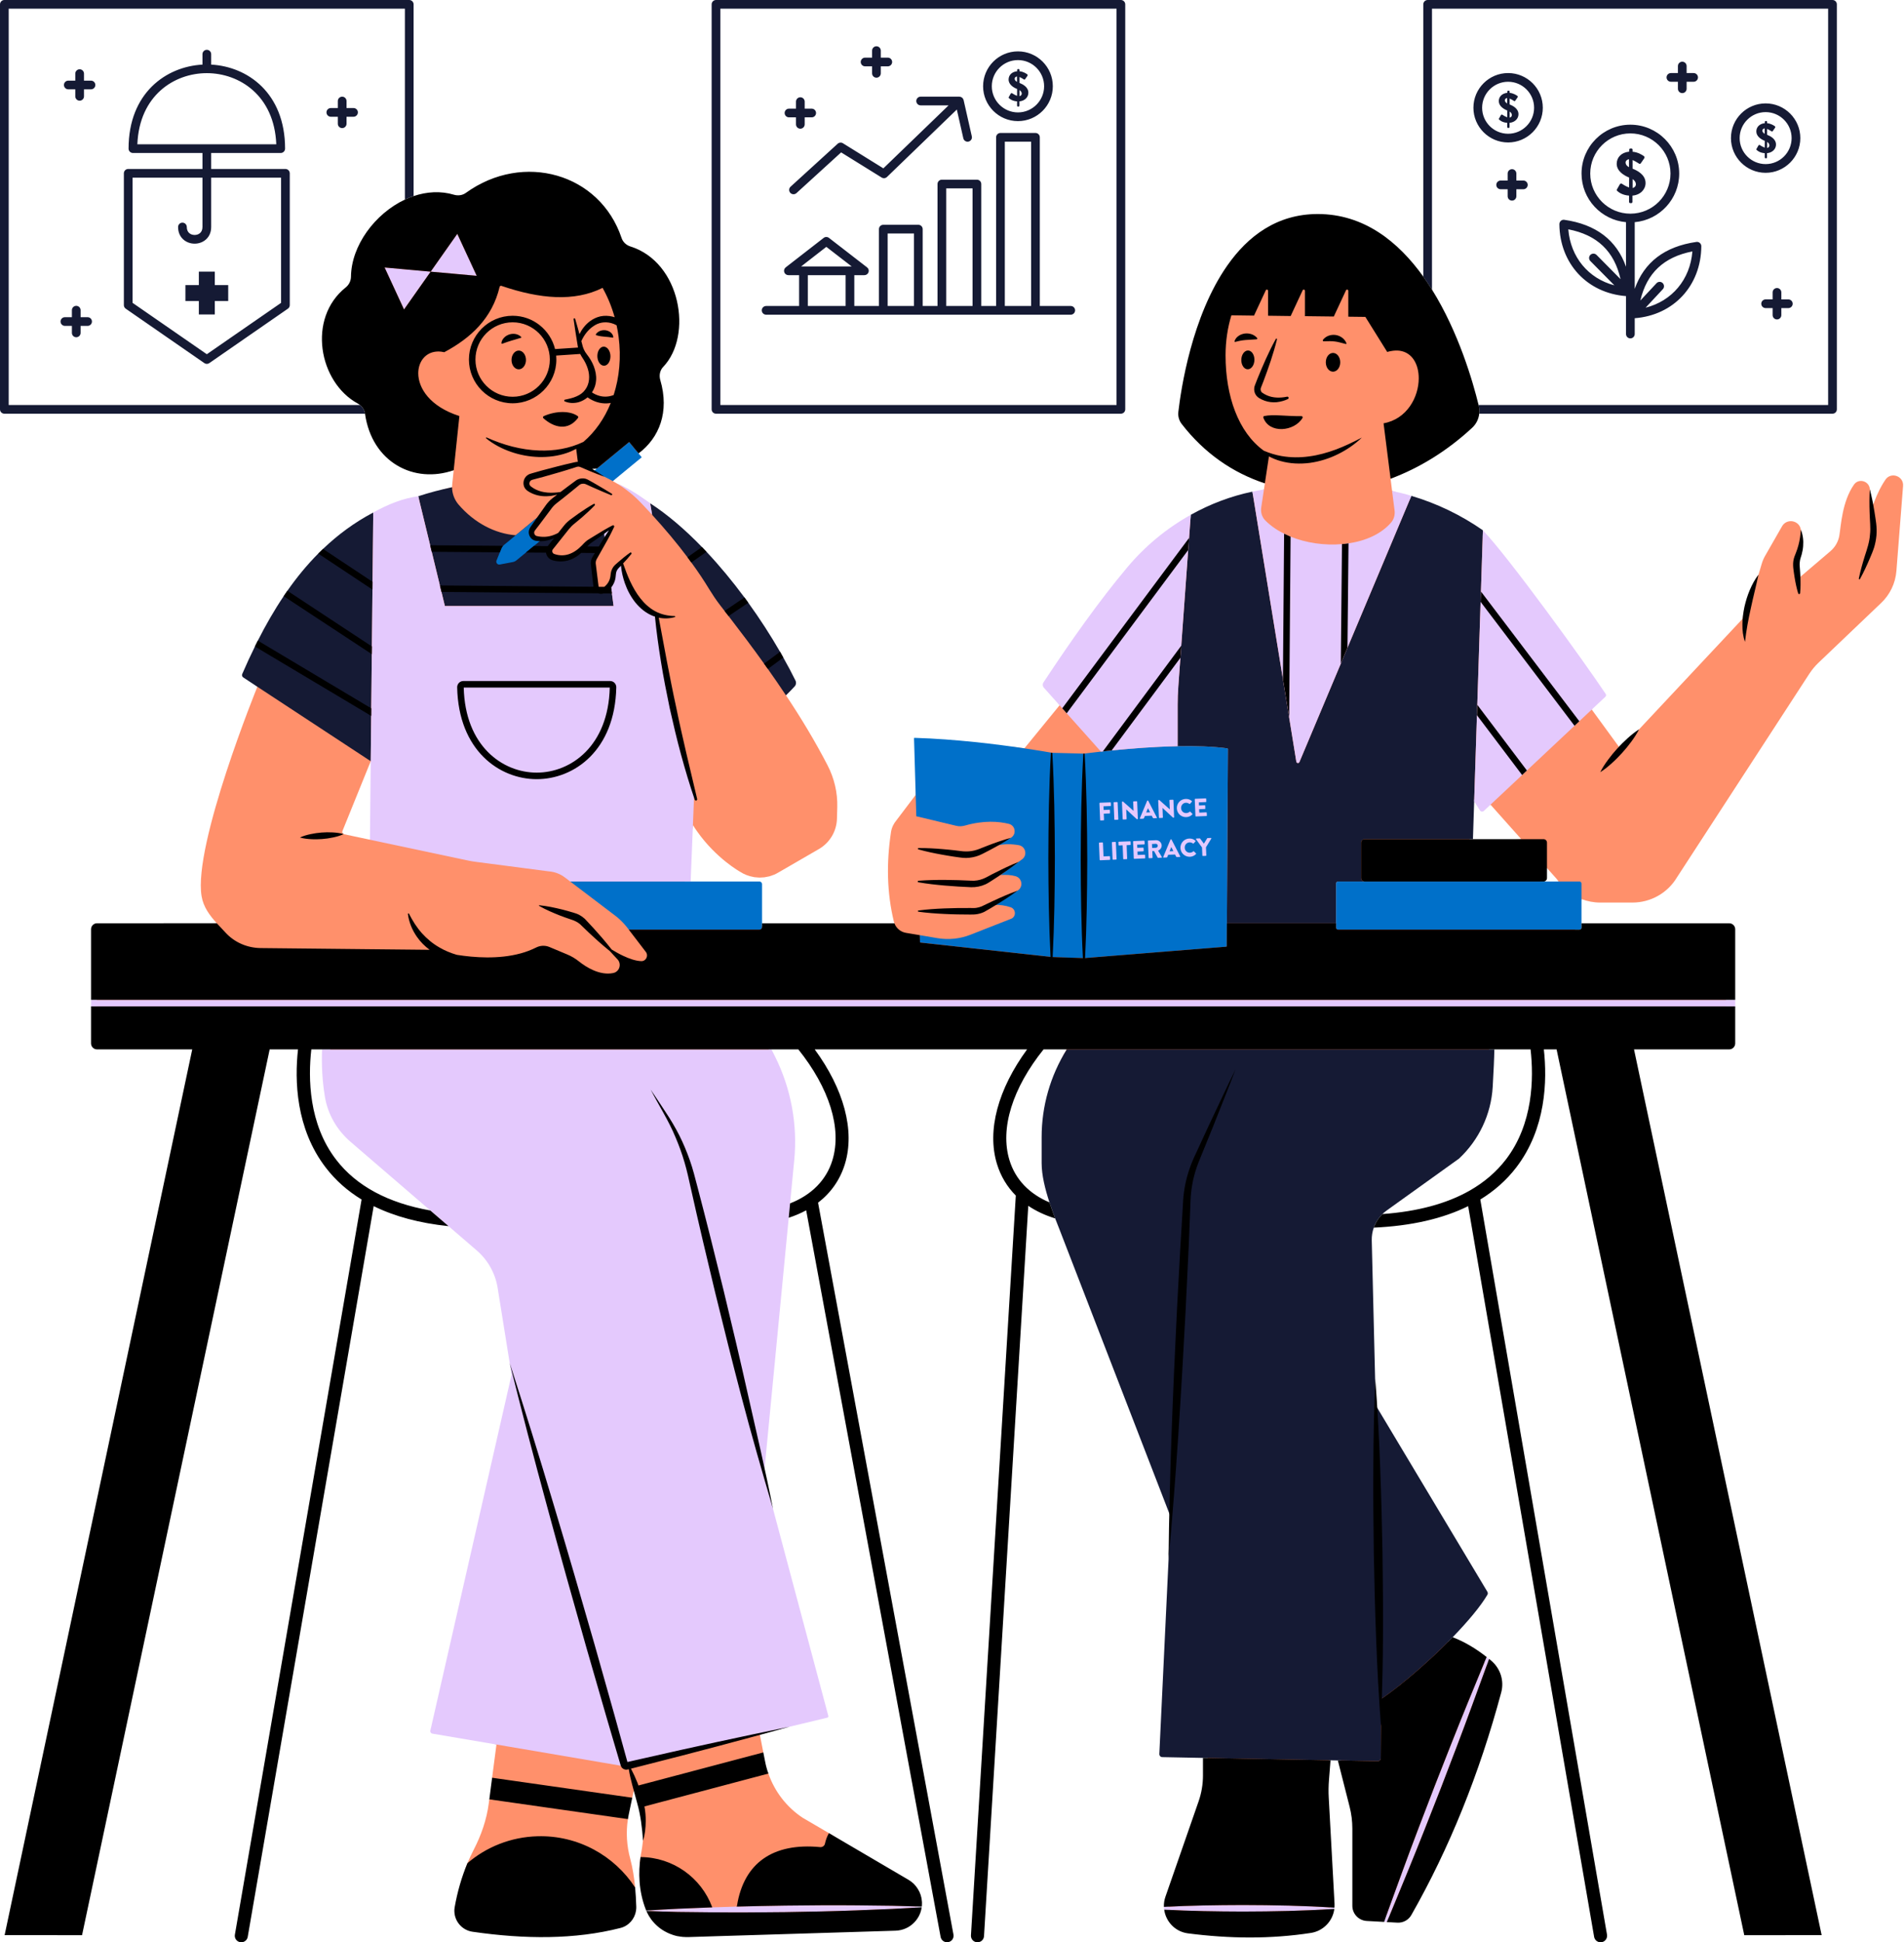 <?xml version="1.0" encoding="UTF-8" standalone="no"?><svg xmlns="http://www.w3.org/2000/svg" xmlns:xlink="http://www.w3.org/1999/xlink" fill="#000000" height="499.6" preserveAspectRatio="xMidYMid meet" version="1" viewBox="-0.0 -0.0 489.9 499.6" width="489.9" zoomAndPan="magnify"><g id="change1_1"><path d="M485.14,123.351c-0.182,0.264-0.356,0.534-0.524,0.806 c-0.036,0.059-0.071,0.118-0.106,0.177c-0.134,0.22-0.263,0.44-0.388,0.662 c-0.032,0.057-0.063,0.114-0.095,0.172c-0.129,0.234-0.253,0.467-0.372,0.7 c-0.02,0.039-0.04,0.077-0.059,0.115c-0.561,1.109-1.011,2.184-1.354,3.1 c-0.028,0.075-0.054,0.146-0.081,0.219c-0.041,0.111-0.08,0.22-0.118,0.325 c-0.023,0.064-0.049,0.135-0.071,0.196c-0.116-0.62-0.477-1.06-0.608-1.68 c-0.148-0.698-0.07-1.576-0.254-2.284c-0.112-2.128-2.867-2.956-4.087-1.209 c-3.057,4.39-3.337,10.56-3.751,13.046c-0.258,1.59-1.086,3.035-2.307,4.076 l-7.727,6.585c-0.011-0.672-0.903-1.403-0.948-2.075 c-0.067-0.728-0.101-1.243-0.011-1.859c0.034-0.605,0.258-1.12,0.47-1.87 c0.179-0.706,0.336-1.411,0.381-2.139c0.112-1.445,0.768-2.853,0.231-4.163 c-0.37-2.441-3.628-3.024-4.849-0.874l-4.379,7.649 c-0.358,0.638-0.65,1.321-0.851,2.027l-0.827,2.779 c-0.936,1.195-1.059,2.926-1.639,4.31c-0.605,1.389-1.03,2.833-1.377,4.311 c-0.202,0.997-0.949,1.613-1.039,2.621c-0.123,0.157-0.246,0.314-0.381,0.459 l-26.322,28.097c-1.079,0.68-1.777,2.043-2.69,2.878 c-0.773,0.683-1.75,0.828-2.456,1.578l-6.988-9.574l1.604-3.196 c0.202-0.19,0.269-0.504,0.112-0.739c-5.577-8.365-23.945-34.296-30.63-41.306 c-5.599-3.897-11.458-6.938-18.054-8.887c-1.624-0.493-2.73-1.752-4.41-2.11 l-0.392-3.136c8.421-3.91,13.551-7.038,19.979-12.995 c1.568-1.445,2.217-3.64,1.713-5.711c-2.811-11.568-13.378-46.872-40.736-46.86 c-10.493-0-16.371,4.114-21.69,11.729 c-9.127,13.046-11.781,29.783-12.442,35.551c-0.134,1.109,0.157,2.229,0.84,3.113 c5.868,7.593,11.853,13.707,19.994,16.35l-0.235,1.59 c-0.985,0.157-1.903,1.275-2.877,1.488c-5.599,1.176-10.596,3.287-15.535,6.053 c-6.182,3.438-11.505,7.921-16.118,13.42 c-7.212,8.6-13.574,17.904-20.741,28.766c-0.28,0.426-0.235,0.974,0.101,1.355 l2.583,4.417l-9.048,11.075c-6.853-1.019-16.084-1.038-26.633-1.351 c-0.078-0.011-0.146,0.056-0.134,0.134l-1.206,13.188l-4.961,6.551 c-0.728,0.851-1.221,1.893-1.389,3.001c-1.209,7.917-1.064,15.611,0.728,23.013 c0.034,0.157,0.09,0.314,0.146,0.459l-2.905,1.635l-31.369-0.939l-0.84-10.121 c0-0.37-0.302-0.672-0.672-0.672l-18.217-0.214l2.166-14.928 c0.357,0.57,0.725,1.114,1.098,1.643c4.921,6.977,11.052,10.359,11.052,10.359 c1.056,0.688,2.224,1.122,3.427,1.333c0.074,0.013,0.146,0.037,0.221,0.048 c0.216,0.033,0.434,0.038,0.652,0.055c0.221,0.018,0.442,0.048,0.663,0.05 c0.011,0,0.021,0.002,0.032,0.002c0.179,0.001,0.357-0.023,0.536-0.032 c0.237-0.012,0.474-0.013,0.71-0.043c0.193-0.024,0.382-0.074,0.574-0.111 c0.226-0.043,0.453-0.074,0.676-0.133c0.309-0.082,0.61-0.197,0.911-0.312 c0.101-0.039,0.205-0.063,0.305-0.105c0.4-0.169,0.792-0.368,1.171-0.597 l10.504-6.081c2.744-1.646,4.446-4.58,4.524-7.772l0.078-2.934 c0.101-3.751-0.784-7.458-2.509-10.784c-3.236-6.249-6.853-12.218-10.695-17.985 c0.795-0.761,1.229-1.385,1.867-2.214c0.411-0.534,0.358-1.18,0.112-1.672 c-0.963-1.949-1.974-3.607-3.105-5.589c-0.258-0.493-0.538-0.985-0.829-1.478 c-2.441-4.233-5.083-8.488-8.061-12.609c-0.325-0.459-0.661-0.907-0.985-1.355 c-3.08-4.155-6.4-8.076-9.805-11.693c-0.392-0.414-0.784-0.829-1.176-1.232 c-4.334-4.479-8.511-8.58-12.99-11.481c-1.848-1.355-6.186-3.989-6.208-3.989 c-0.694-0.358-1.418-0.777-2.157-1.079c-0.011-0.011-0.022-0.022-0.034-0.022 c-0.381-0.235-0.784-0.47-1.176-0.683l6.798-6.174l-0.677-1.241 c5.319-3.987,7.297-10.67,4.89-18.879c-0.347-1.187-0.112-2.486,0.75-3.382 c7.682-8.029,4.757-25.77-8.222-29.846c-1.075-0.336-1.937-1.142-2.284-2.195 c-5.554-16.574-24.357-22.264-39.15-11.603c-0.885,0.638-2.016,0.784-3.046,0.482 c-12.352-3.707-25.569,8.334-25.692,20.563c-0.022,1.075-0.515,2.06-1.344,2.732 c-9.967,7.94-7.368,23.837,2.711,29.324c0.985,0.538,1.68,1.489,1.837,2.598 c1.792,12.565,12.175,17.679,22.489,14.821l-0.381,3.617 c-0.022,0.258-0.045,0.504-0.034,0.761c-2.956,0.627-5.696,1.858-8.54,2.787 c-3.886,0.526-7.899,2.273-11.74,4.434c-4.838,2.553-8.638,5.437-12.445,9.088 c-0.414,0.381-0.829,0.784-1.232,1.198c-2.912,2.923-5.496,5.965-7.893,9.392 c-0.325,0.459-0.638,0.929-0.952,1.389c-2.43,3.606-4.784,7.392-6.811,11.39 c-0.258,0.504-0.504,1.008-0.75,1.512c-1.142,2.307-1.981,4.116-3.023,6.512 c-0.146,0.325-0.034,0.706,0.269,0.896l3.015,2.713 c0,0-16.54,40.606-14.356,53.865c0.459,2.822,2.128,5.017,3.919,6.977 l-29.707,1.229c-0.851,0-1.545,0.683-1.545,1.534l0.622,26.594 c0,0.851,0.694,1.545,1.545,1.545l24.393,0.286L2.989,496.769l17.135-0.461 l47.845-227.932l17.098-0.501c-0.168,4.099-0.391,8.368,0.27,12.399 c0.739,4.502,3.113,8.578,6.562,11.557l20.929,16.895l4.692,4.031l7.234,6.226 c2.844,2.452,4.748,5.812,5.375,9.507l3.343,26.311l-20.005,88.468 c-0.09,0.358,0.157,0.728,0.526,0.784l13.746,4.657l-1.12,8.544l1.646,3.157 l-2.363,2.397l-0.134,0.997c-0.549,4.222-1.949,8.242-3.908,12.016 c-0.571,1.12-1.109,2.262-1.59,3.404c-1.512,3.617-1.212,5.874-1.907,9.794 c-0.519,2.931,1.671,5.87,4.591,6.327c13.539,1.96,23.499,2.516,35.201-0.474 c5.064-1.112,5.408-7.751,5.262-9.386c-0.246-2.598-0.65-5.118-1.254-7.369 c-0.907-3.348-1.131-6.82-0.605-10.224c0.067-0.426-0.906-2.021-0.816-2.446 l1.936-3.052l0.392-1.859l1.417,2.699c0.448,1.579,0.687,3.447,0.922,5.071 c0.234,1.549-0.089,3.357,0.034,4.961c-0.003,0.038-0.005,0.076-0.008,0.114 c-0.018,0.194-0.044,0.388-0.065,0.582c-0.087,0.783-0.195,1.564-0.339,2.34 c-0.09,0.425-0.168,0.884-0.224,1.354c-0.289,2.428-0.185,4.819,0.287,7.22 c0.634,3.224,1.473,6.307,3.603,8.884c1.975,2.389,4.268,3.52,7.327,3.755 c0.146,0.011,0.28,0.022,0.414,0.022c0.157,0,0.291,0.011,0.426,0l7.453-0.611 l4.815-0.146c0,0,40.035-0.876,40.035-0.876c3.817-0.135,6.809-3.311,6.809-7.111 c0-0.112,0-0.224-0.011-0.336c-0.067-1.165-1.238-1.764-1.843-2.727 c-0.582-0.974-1.411-1.803-2.43-2.396l-18.407-11.837l-6.797-3.975 c-4.11-2.732-7.178-6.73-8.78-11.344c-0.358-0.997-2.175-1.155-2.376-2.208 l1.066-3.234l-0.885-4.535c0.215-0.059,0.451-1.214,0.666-1.272 c2.327-0.632,4.072-1.014,6.398-1.65l8.679-2.201 c0.202-0.045,0.325-0.246,0.269-0.448l-16.448-58.126 c-0.336-1.713-0.683-3.427-1.03-5.14l7.668-64.752l0.347-3.695l1.075-11.131 c0.885-9.194-0.051-16.91-4.183-25.163l-1.274-2.969l9.596-3.947l54.819,1.37 l12.391,2.839c-4.233,6.764-4.406,14.194-4.406,22.178v6.663 c0,3.091,0.885,6.674,2.016,10.112c0.459,1.411,0.963,2.8,1.467,4.121 c0.414,1.086,0.829,2.139,1.221,3.113l27.45,73.225 c-0.078,3.931-0.168,7.85-0.213,11.77l-1.728,48.593 c-0.011,0.437,0.325,0.806,0.761,0.806l9.574-0.906l0.302,7.098 c0,2.273-0.883,6.004-1.633,8.155l-8.22,23.475 c-0.291,0.829-0.414,1.669-0.403,2.497c0,0.045,0,0.078,0.011,0.123 c0,0.235,0.022,0.482,0.067,0.717c0.414,3.057,2.204,3.719,5.496,4.145 c5.375,0.694,9.946,0.874,15.164,0.874c5.342,0,10.605-0.381,15.756-1.176 c3.203-0.504,4.606-1.732,4.998-4.845c0.011-0.101,0.022-0.202,0.022-0.314 c0.022-0.101,0.034-0.213,0.034-0.325c0.011-0.224,0.011-0.459,0-0.694 l-1.6-26.402c-0.09-1.534-0.067-3.08,0.056-4.614l1.767-7.539l1.881,0.034 l4.556,13.092c0.47,1.837,0.706,3.729,0.706,5.633l-0.06,19.096 c0,2.072,1.624,3.774,3.684,3.897l2.921-0.071l0.683,0.045l2.699,0.146 c1.478,0.09,2.889-0.661,3.617-1.949c9.787-17.19,15.734-33.993,21.367-54.991 c0.806-3.024,0.98-5.104-1.428-7.098c-0.168-0.134-0.325-0.269-0.493-0.392 c-0.202-0.179-0.414-0.336-0.616-0.493c-2.811-2.206-7.262-4.606-10.286-5.76 c3.931-4.043,7.655-8.924,9.38-11.869c0.134-0.235,0.123-0.526-0.011-0.762 l-28.491-47.249c-0.157-2.486-0.302-4.961-0.482-7.447 c-0.011,0.291-0.022,0.593-0.034,0.885l-0.527-37.816 c-0.022-1.12,0.157-2.228,0.526-3.248c0.459-1.321,1.221-2.52,2.228-3.494 c0.325-0.336,0.672-0.627,1.053-0.896l17.555-13.066 c5.151-4.804,8.264-11.4,8.679-18.433c0.224-3.807,2.004-9.198,2.038-11.37 l18.592,0.461l48.527,228.771l15.317-0.774l-48.94-227.69l25.651,0.624 c0.851,0,1.545-0.694,1.545-1.545l-0.461-26.397c0-0.851-0.694-1.534-1.545-1.534 l-37.175,0.888l1.815-8.75c1.523,0.593,3.158,0.907,4.838,0.907h8.276 c4.692,0,9.048-2.452,11.456-6.484l34.077-52.398 c0.661-1.008,1.422-1.926,2.284-2.755l16.126-15.375 c2.307-2.161,3.729-5.118,3.975-8.287l1.713-21.871 C489.854,122.466,486.584,121.279,485.14,123.351z M95.187,215.985l-6.641-1.411 c-0.358-0.078-0.56-0.448-0.448-0.795l7.29-17.985l2.106,10.909L95.187,215.985z M153.052,121.18l-0.94-0.689l1.746,0L153.052,121.18z M378.1,216.811 l0.258-12.119l2.692,2.754c0.224,0.347,0.706,0.414,1.008,0.134l1.456-0.61 l7.906,8.869L378.1,216.811z M395.91,227.394c0.493,0,2.128-4.13,2.128-4.13 l2.542,2.856c0.134,0.213,0.28,0.414,0.437,0.616L395.91,227.394z" fill="#ff906b"/></g><g id="change2_1"><path d="M420.032,51.961v-1.646 c2.072-0.179,3.371-1.613,3.371-3.236c0-2.15-2.117-3.203-3.337-3.695v-2.217 c0.739,0.302,1.568,0.885,1.68,0.929c0.123,0.101,0.302,0.078,0.426-0.09 l0.918-1.333c0.056-0.101,0.09-0.392-0.101-0.504 c-0.426-0.314-1.512-1.019-2.923-1.142v-0.526c0-0.168-0.146-0.291-0.302-0.291 h-0.269c-0.157,0-0.302,0.123-0.302,0.291v0.504 c-2.094,0.213-3.214,1.545-3.214,3.124c0,1.87,1.825,2.99,3.203,3.539 l-0.022,2.553c-0.818-0.269-1.781-0.907-1.825-0.941 c-0.224-0.157-0.459-0.045-0.594,0.202l-0.683,1.198 c-0.134,0.224-0.078,0.28,0.078,0.448c0.336,0.325,1.299,1.064,3.024,1.187 v1.646c0,0.157,0.146,0.28,0.302,0.28h0.269 C419.886,52.241,420.032,52.118,420.032,51.961z M420.077,46.071 c0.549,0.37,0.84,0.829,0.84,1.321c0,0.482-0.347,0.851-0.84,0.974V46.071z M419.136,43.013c-0.638-0.381-0.873-0.773-0.873-1.232 c0-0.392,0.37-0.761,0.873-0.818V43.013z M402.506,56.541 c-0.314-0.056-0.65,0.045-0.896,0.258c-0.246,0.224-0.381,0.526-0.381,0.862 c0.09,10.135,7.133,17.727,17.145,18.5V85.915c0,0.627,0.493,1.12,1.12,1.12 c0.616,0,1.12-0.493,1.12-1.12v-4.065c10.011-0.773,17.055-8.365,17.134-18.5 c0.011-0.336-0.134-0.638-0.381-0.862c-0.246-0.213-0.571-0.314-0.896-0.258 c-8.141,1.165-13.438,5.218-15.857,12.072v-17.156 c6.405-0.571,11.445-5.958,11.445-12.509c0-6.932-5.644-12.565-12.565-12.565 c-6.932-0-12.565,5.633-12.565,12.565c0,6.551,5.039,11.938,11.445,12.509 v11.467C415.956,61.76,410.648,57.706,402.506,56.541z M409.203,67.146l6.182,6.249 c-6.674-1.747-11.288-7.245-11.859-14.412c7.425,1.433,11.837,5.655,13.438,12.822 l-6.17-6.238c-0.437-0.437-1.142-0.437-1.59-0.011 C408.766,65.993,408.766,66.709,409.203,67.146z M435.452,64.671 c-0.571,7.234-5.263,12.766-12.038,14.468l4.435-4.759 c0.425-0.448,0.392-1.153-0.056-1.579c-0.448-0.426-1.165-0.403-1.579,0.056 l-4.155,4.446C423.705,70.248,428.106,66.093,435.452,64.671z M409.169,44.637 c0-5.689,4.625-10.325,10.325-10.325c5.689,0,10.325,4.636,10.325,10.325 s-4.636,10.325-10.325,10.325C413.794,54.962,409.169,50.326,409.169,44.637z M454.299,26.596c-4.927,0-8.925,3.998-8.925,8.925 c0,4.916,3.998,8.925,8.925,8.925c4.916,0,8.925-4.009,8.925-8.925 C463.224,30.594,459.215,26.596,454.299,26.596z M454.299,42.207 c-3.684,0-6.686-3.001-6.686-6.686c0-3.684,3.001-6.685,6.686-6.685 c3.684,0,6.685,3.001,6.685,6.685C460.985,39.206,457.984,42.207,454.299,42.207z M454.68,34.671v-1.512c0.504,0.202,1.075,0.593,1.153,0.627 c0.09,0.067,0.202,0.056,0.291-0.056l0.627-0.907 c0.034-0.078,0.056-0.269-0.067-0.347c-0.291-0.213-1.03-0.694-2.005-0.784 v-0.358c0-0.112-0.09-0.202-0.202-0.202h-0.179c-0.112,0-0.202,0.09-0.202,0.202 v0.347c-1.433,0.146-2.195,1.053-2.195,2.128c0,1.277,1.243,2.049,2.184,2.419 l-0.011,1.747c-0.56-0.19-1.221-0.627-1.254-0.65 c-0.146-0.112-0.314-0.034-0.403,0.146l-0.459,0.806 c-0.101,0.157-0.056,0.202,0.045,0.302c0.235,0.235,0.885,0.739,2.072,0.818 v1.12c0,0.112,0.09,0.19,0.202,0.19h0.179c0.112,0,0.202-0.078,0.202-0.19 V39.396c1.422-0.123,2.307-1.109,2.307-2.206 C456.965,35.723,455.52,35.007,454.68,34.671z M454.053,34.413 c-0.437-0.258-0.593-0.526-0.593-0.84c0-0.269,0.246-0.515,0.593-0.56V34.413z M454.691,38.064v-1.568c0.381,0.258,0.571,0.571,0.571,0.907 C455.262,37.739,455.027,37.985,454.691,38.064z M396.963,27.716 c0-4.927-3.998-8.925-8.925-8.925c-4.916-0-8.925,3.998-8.925,8.925 c0,4.916,4.009,8.925,8.925,8.925C392.965,36.641,396.963,32.632,396.963,27.716z M388.038,34.402c-3.684,0-6.685-3.001-6.685-6.685 c0-3.684,3.001-6.686,6.685-6.686c3.684,0,6.686,3.001,6.686,6.686 C394.723,31.401,391.722,34.402,388.038,34.402z M388.43,26.865v-1.512 c0.504,0.202,1.075,0.594,1.142,0.627c0.09,0.067,0.213,0.056,0.291-0.056 l0.627-0.907c0.045-0.078,0.067-0.269-0.067-0.347 c-0.291-0.213-1.03-0.694-1.993-0.784v-0.347c0-0.123-0.101-0.213-0.213-0.213 h-0.179c-0.112,0-0.202,0.09-0.202,0.213v0.336 c-1.433,0.146-2.195,1.053-2.195,2.128c0,1.277,1.243,2.049,2.184,2.419 l-0.011,1.747c-0.56-0.19-1.221-0.627-1.243-0.65 c-0.157-0.101-0.314-0.034-0.414,0.146l-0.459,0.817 c-0.101,0.146-0.056,0.19,0.056,0.291c0.224,0.235,0.874,0.739,2.061,0.817 v1.12c0,0.112,0.101,0.19,0.202,0.19h0.179c0.112,0,0.213-0.078,0.213-0.19 V31.591c1.411-0.123,2.296-1.109,2.296-2.206 C390.703,27.918,389.259,27.201,388.43,26.865z M387.792,26.608 c-0.426-0.258-0.594-0.526-0.594-0.84c0-0.269,0.246-0.515,0.594-0.56V26.608z M388.441,30.258v-1.568c0.37,0.258,0.56,0.571,0.56,0.907 S388.766,30.18,388.441,30.258z M387.92,50.476V48.676h-1.8 c-0.619,0-1.12-0.501-1.12-1.12s0.501-1.12,1.12-1.12l1.8,0v-1.8 c0-0.618,0.501-1.12,1.12-1.12s1.12,0.501,1.12,1.12v1.8h1.8 c0.619,0,1.12,0.501,1.12,1.12s-0.501,1.12-1.12,1.12h-1.8v1.8 c0,0.618-0.501,1.12-1.12,1.12S387.92,51.095,387.92,50.476z M433.968,16.99 v1.8h1.801c0.619,0,1.12,0.501,1.12,1.12c0,0.618-0.501,1.12-1.12,1.12 h-1.801v1.801c0,0.618-0.501,1.12-1.12,1.12 c-0.619-0-1.12-0.501-1.12-1.12v-1.801l-1.8-0 c-0.619,0-1.12-0.501-1.12-1.12c0-0.618,0.501-1.12,1.12-1.12h1.8V16.99 c0-0.618,0.501-1.12,1.12-1.12S433.968,16.372,433.968,16.99z M456.097,81.045 v-1.8l-1.8-0c-0.619,0-1.12-0.501-1.12-1.12s0.501-1.12,1.12-1.12 h1.8V75.205c0-0.618,0.501-1.12,1.12-1.12c0.619,0,1.12,0.501,1.12,1.12 v1.801h1.8c0.619,0,1.12,0.501,1.12,1.12s-0.501,1.12-1.12,1.12h-1.8 v1.8c0,0.618-0.501,1.12-1.12,1.12 C456.598,82.165,456.097,81.663,456.097,81.045z M472.62,1.12l-0,104.168 c0,0.627-0.493,1.12-1.12,1.12l-90.898-0 c0.09-0.683,0.045-1.389-0.123-2.072c-0.011-0.056-0.022-0.112-0.045-0.168 l89.946,0l0-101.928L368.452,2.24l-0,72.264 c-0.706-1.131-1.456-2.251-2.24-3.348l0-70.035 c0-0.616,0.504-1.12,1.12-1.12l104.168,0 C472.127,0,472.62,0.504,472.62,1.12z M261.921,31.154 c4.95,0,8.97-4.031,8.97-8.97c0-4.95-4.02-8.97-8.97-8.97 c-4.95-0-8.97,4.02-8.97,8.97 C252.951,27.123,256.971,31.154,261.921,31.154z M261.921,15.454 c3.707,0,6.73,3.012,6.73,6.73c0,3.707-3.024,6.73-6.73,6.73 c-3.707,0-6.73-3.024-6.73-6.73C255.191,18.466,258.214,15.454,261.921,15.454z M261.708,22.89l-0.011,1.758c-0.56-0.19-1.221-0.627-1.254-0.65 c-0.157-0.112-0.314-0.034-0.414,0.134l-0.459,0.829 c-0.101,0.146-0.056,0.19,0.056,0.302c0.224,0.224,0.885,0.728,2.072,0.817 v1.12c0,0.112,0.09,0.202,0.202,0.202l0.179,0 c0.112,0,0.213-0.09,0.213-0.202v-1.12c1.422-0.134,2.307-1.109,2.307-2.228 c0-1.467-1.445-2.184-2.284-2.52v-1.523c0.504,0.202,1.075,0.605,1.153,0.638 c0.09,0.056,0.202,0.045,0.291-0.067l0.627-0.907 c0.045-0.078,0.067-0.269-0.067-0.347c-0.291-0.213-1.03-0.706-2.004-0.795 v-0.347c0-0.123-0.101-0.213-0.213-0.213h-0.179c-0.112,0-0.202,0.09-0.202,0.213 v0.347c-1.445,0.134-2.206,1.053-2.206,2.128 C259.513,21.747,260.767,22.52,261.708,22.89z M262.324,23.17 c0.37,0.258,0.571,0.571,0.571,0.907c0,0.325-0.235,0.582-0.571,0.661V23.17z M261.674,19.665v1.4c-0.437-0.258-0.594-0.526-0.594-0.84 C261.081,19.956,261.327,19.709,261.674,19.665z M203.418,48.017l12.121-11.048 c0.372-0.338,0.92-0.388,1.345-0.124l10.407,6.457l16.781-16.199l-7.192-0 c-0.618,0-1.12-0.501-1.12-1.12s0.501-1.12,1.12-1.12l9.964,0 c0.004,0,0.008,0.002,0.012,0.002c0.029,0,0.056,0.012,0.085,0.015 c0.108,0.01,0.214,0.028,0.312,0.066c0.041,0.016,0.076,0.043,0.115,0.064 c0.084,0.045,0.162,0.095,0.231,0.16c0.016,0.015,0.036,0.02,0.051,0.036 c0.022,0.023,0.029,0.052,0.049,0.076c0.056,0.067,0.101,0.139,0.14,0.219 c0.025,0.051,0.047,0.099,0.063,0.153c0.009,0.029,0.027,0.052,0.034,0.082 l2.112,9.342c0.136,0.604-0.243,1.203-0.845,1.34 c-0.083,0.019-0.166,0.027-0.248,0.027c-0.512-0-0.973-0.353-1.091-0.873 l-1.673-7.402l-17.971,17.349c-0.369,0.356-0.933,0.417-1.368,0.146l-10.429-6.471 L204.927,49.672c-0.215,0.195-0.485,0.292-0.754,0.292 c-0.304,0-0.607-0.123-0.828-0.365C202.928,49.142,202.96,48.433,203.418,48.017z M275.505,78.703h-7.962V35.32c0-0.616-0.493-1.12-1.12-1.12l-9.004-0 c-0.616,0-1.12,0.504-1.12,1.12v43.383l-3.819-0l0-31.367 c0-0.627-0.504-1.12-1.12-1.12l-9.015-0c-0.616,0-1.12,0.493-1.12,1.12 v31.367h-3.819V58.938c0-0.627-0.504-1.12-1.12-1.12h-9.015 c-0.616,0-1.12,0.493-1.12,1.12l-0,19.765h-6.338v-7.929h2.598 c0.482,0,0.907-0.302,1.064-0.761c0.157-0.448,0-0.952-0.381-1.243l-9.799-7.581 c-0.403-0.314-0.963-0.314-1.366,0l-9.765,7.581 c-0.37,0.291-0.526,0.795-0.37,1.254c0.157,0.448,0.582,0.75,1.064,0.75 h2.755v7.929l-8.488-0c-0.616,0-1.12,0.504-1.12,1.12 c0,0.616,0.504,1.12,1.12,1.12l78.378,0c0.616,0,1.12-0.504,1.12-1.12 C276.624,79.207,276.12,78.703,275.505,78.703z M217.575,78.703h-9.72v-7.929h9.72 V78.703z M206.13,68.535l6.484-5.039l6.529,5.039H206.13z M235.168,78.703h-6.775 V60.057l6.775,0L235.168,78.703z M250.241,78.703h-6.775l0-30.247h6.775 L250.241,78.703z M265.303,78.703h-6.764v-42.263h6.764V78.703z M201.888,29.063 c0-0.618,0.501-1.12,1.12-1.12h1.8v-1.8c0-0.618,0.501-1.12,1.12-1.12 c0.618,0,1.12,0.501,1.12,1.12v1.8l1.801,0 c0.618,0,1.12,0.501,1.12,1.12c0,0.618-0.501,1.12-1.12,1.12H207.048v1.8 c0,0.618-0.501,1.12-1.12,1.12c-0.618,0-1.12-0.501-1.12-1.12v-1.8 l-1.8-0C202.39,30.183,201.888,29.682,201.888,29.063z M221.468,15.943 c0-0.618,0.501-1.12,1.12-1.12l1.801,0v-1.8 c0-0.618,0.501-1.12,1.12-1.12c0.618,0,1.12,0.501,1.12,1.12l-0,1.8 h1.8c0.618,0,1.12,0.501,1.12,1.12c0,0.618-0.501,1.12-1.12,1.12h-1.8 v1.8c0,0.618-0.501,1.12-1.12,1.12c-0.618,0-1.12-0.501-1.12-1.12v-1.8 h-1.801C221.969,17.063,221.468,16.561,221.468,15.943z M184.226,106.408 l104.179,0c0.616,0,1.12-0.493,1.12-1.12l0-104.168 c0-0.616-0.504-1.12-1.12-1.12L184.226,0 c-0.616-0-1.12,0.504-1.12,1.12l-0,104.168 C183.106,105.915,183.61,106.408,184.226,106.408z M185.346,2.24l101.94,0 l-0,101.928l-101.94-0L185.346,2.24z M32.991,43.461 c-0.627,0-1.12,0.504-1.12,1.12l-0,33.898c0,0.37,0.179,0.717,0.482,0.918 l20.224,13.998c0.19,0.134,0.414,0.202,0.638,0.202s0.448-0.067,0.638-0.202 l20.224-13.998c0.302-0.202,0.482-0.549,0.482-0.918l0-33.898 c0-0.616-0.504-1.12-1.12-1.12L54.335,43.461l0-4.11l17.895,0 c0.616,0,1.12-0.504,1.12-1.12c0-14.312-9.653-21.109-19.015-21.613v-2.688 c0-0.616-0.504-1.12-1.12-1.12s-1.12,0.504-1.12,1.12v2.688 c-9.362,0.504-19.015,7.301-19.015,21.613c0,0.616,0.504,1.12,1.12,1.12 l17.895,0l-0,4.11L32.991,43.461z M35.342,37.112 c0.504-12.565,9.496-18.298,17.873-18.298c8.376,0,17.369,5.734,17.873,18.298 L35.342,37.112z M54.335,58.389l0-12.688l17.985,0l-0,32.196 L53.215,91.111L34.11,77.896l0-32.196l17.985,0l-0,12.688 c0,1.512-1.086,2.049-2.016,2.049c-0.929,0-2.016-0.538-2.016-2.049 c0-0.616-0.504-1.12-1.12-1.12c-0.627,0-1.12,0.504-1.12,1.12 c-0,2.811,2.139,4.289,4.255,4.289C52.196,62.678,54.335,61.2,54.335,58.389z M47.708,73.328h3.455v-3.455h4.1l-0,3.455h3.455l-0,4.1h-3.455v3.455 h-4.1v-3.455h-3.455V73.328z M23.413,22.979h-1.801l-0,1.8 c0,0.618-0.501,1.12-1.12,1.12s-1.12-0.501-1.12-1.12l0-1.8 l-1.8-0c-0.618,0-1.12-0.501-1.12-1.12c0-0.618,0.501-1.12,1.12-1.12 h1.8v-1.801c0-0.618,0.501-1.12,1.12-1.12c0.618,0,1.12,0.501,1.12,1.12 v1.801l1.801,0c0.618,0,1.12,0.501,1.12,1.12 C24.533,22.478,24.032,22.979,23.413,22.979z M86.923,31.829v-1.8h-1.8 c-0.618,0-1.12-0.501-1.12-1.12s0.501-1.12,1.12-1.12l1.8,0v-1.8 c0-0.618,0.501-1.12,1.12-1.12s1.12,0.501,1.12,1.12v1.8h1.801 c0.618,0,1.12,0.501,1.12,1.12s-0.501,1.12-1.12,1.12l-1.801-0v1.8 c0,0.618-0.501,1.12-1.12,1.12C87.424,32.949,86.923,32.448,86.923,31.829z M18.498,85.624l0-1.8h-1.801c-0.618,0-1.12-0.501-1.12-1.12 s0.501-1.12,1.12-1.12h1.801v-1.801c0-0.618,0.501-1.12,1.12-1.12 c0.618,0,1.12,0.501,1.12,1.12v1.801h1.8c0.618,0,1.12,0.501,1.12,1.12 c0,0.618-0.501,1.12-1.12,1.12h-1.8l-0,1.8 c0,0.618-0.501,1.12-1.12,1.12S18.498,86.242,18.498,85.624z M106.419,1.12 l-0,49.318c-0.761,0.246-1.512,0.549-2.24,0.896l0-49.094L2.24,2.24 l-0,101.928l90.36,0c0.706,0.549,1.187,1.344,1.31,2.24L1.12,106.408 c-0.616,0-1.12-0.493-1.12-1.12L0,1.12C0,0.504,0.504-0,1.12,0 l104.179,0C105.915,0,106.419,0.504,106.419,1.12z M274.485,269.916 l110.014,0c-0.034,2.172-0.202,5.857-0.426,9.664 c-0.414,7.033-3.528,13.628-8.679,18.433l-18.634,13.36 c-0.381,0.269-0.728,0.56-1.053,0.896c-1.008,0.974-1.769,2.172-2.228,3.494 c-0.37,1.019-0.549,2.128-0.526,3.248l1.03,42.453l28.719,47.951 c0.141,0.236,0.152,0.524,0.013,0.761c-1.726,2.952-5.016,6.885-8.944,10.932 c-5.79,5.958-12.945,12.173-18.41,15.913l-0.078,15.196 c0,0.437-0.358,0.784-0.784,0.773l-10.269-0.19l-1.881-0.034l-32.823-0.616 l-10.471-0.202c-0.437,0-0.773-0.37-0.761-0.806l2.9-60.998l-28.478-73.641 c-0.392-0.974-0.806-2.027-1.221-3.113c-0.504-1.321-1.008-2.71-1.467-4.121 c-1.131-3.438-2.016-7.021-2.016-10.112v-6.663 C268.013,284.508,270.252,276.68,274.485,269.916z M204.674,175.043 c0.246,0.493,0.168,1.086-0.202,1.501c-0.706,0.773-1.456,1.534-2.251,2.296 c-1.512-2.284-3.068-4.547-4.647-6.775c-0.325-0.459-0.65-0.918-0.974-1.366 c-2.99-4.177-6.058-8.242-9.138-12.24c-0.347-0.448-0.694-0.885-1.03-1.321 c-0.403-0.515-0.795-1.03-1.198-1.545c-0.985-1.277-1.87-2.609-2.71-3.975 c-1.411-2.329-2.956-4.636-4.636-6.932c-0.325-0.448-0.661-0.907-0.997-1.355 c-2.744-3.662-5.801-7.301-9.093-10.907l-0.504-2.968 c4.479,2.9,8.981,6.764,13.315,11.243c0.392,0.403,0.784,0.818,1.176,1.232 c3.404,3.617,6.686,7.593,9.765,11.747c0.325,0.448,0.661,0.896,0.985,1.355 c2.979,4.121,5.734,8.388,8.175,12.621c0.291,0.493,0.571,0.985,0.829,1.478 C202.67,171.112,203.711,173.095,204.674,175.043z M157.45,152.646l0.426,3.236 l-43.405-0l-0.874-3.617l-0.414-1.68l-2.094-8.656l-0.414-1.68 l-3.057-12.609c2.844-0.929,5.745-1.691,8.701-2.318 c0.011,1.624,0.593,3.192,1.646,4.435c4.11,4.793,9.474,7.514,14.737,7.917 h0.011l7.828-6.439l-3.584,4.916c-0.314,0.426-0.358,0.941-0.179,1.377 c0.146,0.437,0.504,0.795,1.008,0.907c0.616,0.134,1.209,0.202,1.769,0.202 c3.539-0.011,5.79-2.508,6.114-2.889l-3.751,4.737l-0.37,0.459 c-0.291,0.358-0.358,0.817-0.258,1.221c0.112,0.414,0.403,0.773,0.851,0.929 c2.06,0.728,4.166,0.739,6.372-0.885c0.593-0.426,1.198-0.974,1.814-1.657 c0.235-0.28,0.493-0.571,0.739-0.896l4.323-2.766l2.363-1.512l-1.758,3.012 l-0.336,0.582l-0.941,1.601l-0.974,1.68l-1.243,2.128l0.717,6.551l0.011,0.09 c0.179,0.829,1.109,1.254,1.848,0.84c0.47-0.258,0.907-0.56,1.288-0.907 c0.291-0.246,0.538-0.537,0.75-0.851l0.112,0.862L157.45,152.646z M83.115,141.19c3.808-3.651,8.085-6.809,12.923-9.362l-0.179,17.817l-0.022,2.005 l-0.146,14.625l-0.022,1.982l-0.146,13.931l-0.011,1.949v0.011l-0.123,11.646 l-0.795-0.526l-28.377-18.634l-3.617-2.385c-0.302-0.19-0.414-0.571-0.269-0.896 c1.041-2.396,2.117-4.759,3.259-7.066c0.246-0.504,0.493-1.008,0.75-1.512 c2.027-3.998,4.222-7.828,6.652-11.434c0.314-0.459,0.627-0.929,0.952-1.389 c2.396-3.427,5.028-6.641,7.94-9.564 C82.286,141.974,82.701,141.571,83.115,141.19z M303.008,191.93v-10.497 c0-1.676,0.061-3.352,0.182-5.024l3.189-43.987 c4.939-2.766,10.269-4.793,15.868-5.969l11.299,69.453 c0.067,0.414,0.638,0.482,0.795,0.101l28.802-68.467 c6.596,1.949,12.811,4.961,18.41,8.858l-2.251,69.71l-0.314,9.731h-27.884 c-0.493,0-0.896,0.403-0.896,0.896v9.104c0,0.493,0.403,0.896,0.896,0.896h-6.82 c-0.291,0-0.526,0.236-0.526,0.526v10.213h-28.086l0.269-44.85 c-0.043-0.051-0.07-0.082-0.113-0.133 C312.064,191.975,307.559,191.841,303.008,191.93z" fill="#151a34"/></g><g id="change3_1"><path d="M196.074,227.407v11.03c0,0.37-0.302,0.672-0.672,0.672 h-33.618l-0.347-0.459c-0.314-0.403-0.65-0.795-0.997-1.176 c-0.638-0.694-1.344-1.344-2.105-1.926l-11.613-8.813h48.68 C195.771,226.735,196.074,227.038,196.074,227.407z M303.008,191.93 c-7.514,0.146-15.151,0.862-19.743,1.389c-2.228,0.246-3.74,0.437-4.177,0.493 h-0.011c-0.078,0.011-0.157,0.022-0.246,0.022h-0.09l-7.929-0.202h-0.056 c-0.056,0-0.123-0.011-0.179-0.022c-0.045-0.011-0.101-0.022-0.179-0.034 c-0.829-0.146-3.292-0.571-6.82-1.097c-6.853-1.019-17.716-2.385-28.265-2.699 c-0.078-0.011-0.146,0.056-0.134,0.134l0.426,14.536l0.157,5.498l10.314,2.464 c0.728,0.179,1.478,0.134,2.195-0.067c4.883-1.389,8.712-1.086,11.322-0.437 c0.235,0.056,0.448,0.157,0.627,0.28c1.131,0.761,1.176,2.553-0.146,3.315 l-3.382,1.949c1.646-0.414,3.606-0.392,5.442-0.067 c1.758,0.302,2.296,2.587,0.851,3.639l-5.521,4.043 c1.411-0.112,2.699-0.022,3.841,0.302c1.725,0.493,2.049,2.811,0.493,3.718 l-6.182,3.639c1.691-0.022,3.18,0.19,4.446,0.638 c1.377,0.493,1.445,2.408,0.101,2.956l-2.945,1.153l-7.503,2.945 c-2.699,1.064-5.633,1.366-8.5,0.885l-4.558-0.773l0.056,1.781 c0.045,0.045,0.067,0.078,0.112,0.123l33.483,3.673l0.381,0.045 c0,0,0.056,0,0.157,0.011c0.941,0.034,5.834,0.224,7.783,0.258 c0.123,0.011,0.235,0.011,0.336,0.011l0.224-0.022l36.328-2.912 c0.045-0.045,0.078-0.078,0.123-0.134l0.022-4.255l0.011-1.635l0.269-44.85 c-0.045-0.056-0.067-0.078-0.112-0.134 C312.068,191.975,307.555,191.841,303.008,191.93z M406.403,226.735l-62.118-0 c-0.291,0-0.526,0.235-0.526,0.526v11.333c0,0.28,0.235,0.515,0.526,0.515 l62.118,0c0.28,0,0.515-0.235,0.515-0.515v-11.333 C406.919,226.97,406.683,226.735,406.403,226.735z M140.541,131.235l-7.828,6.439 h-0.011l-3.057,2.52c-0.078,0.067-0.146,0.134-0.213,0.202 c-0.179,0.19-0.314,0.403-0.414,0.649l-0.414,1.019l-0.851,2.117 c-0.224,0.549,0.258,1.131,0.84,1.019l3.326-0.627 c0.358-0.067,0.683-0.213,0.963-0.448l2.441-2.005l2.027-1.669l2.206-1.814 c-0.56,0-1.153-0.067-1.769-0.202c-0.504-0.112-0.862-0.47-1.008-0.907 c-0.179-0.437-0.134-0.952,0.179-1.377L140.541,131.235z M157.674,123.743 l7.447-6.126l-0.817-0.997l-2.419-2.934l-8.332,6.853l-0.818,0.672l3.919,1.982 C157.002,123.373,157.338,123.553,157.674,123.743z" fill="#0070c9"/></g><g id="change4_1"><path d="M382.517,426.202c-0.168,0.403-0.336,0.806-0.515,1.209 l-4.367,10.616c-2.9,7.077-5.689,14.2-8.477,21.322 c-2.744,7.133-5.498,14.267-8.119,21.456l-3.931,10.773 c-0.314,0.918-0.638,1.837-0.974,2.755l0.683,0.045 c0.347-0.84,0.706-1.669,1.064-2.497l4.367-10.605 c2.9-7.077,5.689-14.2,8.477-21.322c2.744-7.145,5.487-14.278,8.108-21.467 l3.942-10.773c0.123-0.336,0.235-0.683,0.358-1.019 C382.931,426.516,382.719,426.359,382.517,426.202z M319.738,489.989 c-6.753,0.022-13.505,0.112-20.258,0.482c0,0.235,0.022,0.482,0.067,0.717 c6.73,0.358,13.46,0.459,20.191,0.482c7.85-0.022,15.723-0.157,23.584-0.683 c0.011-0.101,0.022-0.202,0.022-0.314 C335.472,490.145,327.6,490.011,319.738,489.989z M229.624,490.179l-9.205-0.112 c-6.137-0.067-12.273,0-18.399,0.067c-4.155,0.067-8.309,0.146-12.464,0.258 c-1.982,0.056-3.953,0.112-5.935,0.19l-0.347,0.011l-8.858,0.358 c-2.721,0.157-5.431,0.269-8.153,0.459c0.011,0.034,0.034,0.078,0.045,0.112 c2.71,0.123,5.409,0.157,8.119,0.246l9.205,0.101 c6.137,0.067,12.273,0.011,18.41-0.056c6.137-0.101,12.262-0.213,18.399-0.448 l9.194-0.37c2.508-0.146,5.017-0.258,7.514-0.425 c0.011-0.056,0.022-0.101,0.022-0.157c0-0.011,0-0.011,0-0.022 C234.664,490.302,232.144,490.257,229.624,490.179z M138.894,490.504 c-7.313,0.022-14.648,0.134-21.971,0.56c-0.011,0.19-0.022,0.37-0.011,0.56 c7.335,0.425,14.659,0.538,21.983,0.56c8.253-0.022,16.495-0.157,24.749-0.728 c0.011-0.078,0.022-0.146,0.022-0.224 C155.412,490.66,147.148,490.526,138.894,490.504z M311.552,215.526l-0.84,0.034 c-0.067,0-0.09,0.034-0.101,0.056l-0.851,1.377l-0.963-1.299 c-0.022-0.022-0.056-0.056-0.101-0.056l-0.851,0.034 c-0.101,0.011-0.146,0.112-0.101,0.202l1.534,2.105l0.09,2.072 c0,0.067,0.056,0.123,0.123,0.112l0.773-0.022 c0.067-0.011,0.123-0.067,0.123-0.134l-0.09-2.072l1.366-2.228 C311.72,215.615,311.653,215.514,311.552,215.526z M307.734,219.501l-0.538-0.526 c-0.034-0.045-0.123-0.034-0.168,0c-0.224,0.213-0.549,0.336-0.862,0.347 c-0.728,0.034-1.299-0.538-1.333-1.265c-0.034-0.728,0.482-1.355,1.221-1.389 c0.325-0.011,0.649,0.09,0.896,0.291c0.045,0.045,0.112,0.045,0.157,0 l0.493-0.549c0.045-0.056,0.045-0.134-0.022-0.179 c-0.459-0.392-0.941-0.571-1.601-0.549c-1.299,0.056-2.296,1.153-2.251,2.452 c0.056,1.299,1.153,2.284,2.452,2.24c0.582-0.034,1.131-0.258,1.557-0.706 C307.779,219.624,307.779,219.546,307.734,219.501z M303.657,220.24l-2.217-4.289 c-0.022-0.045-0.067-0.067-0.112-0.067h-0.067c-0.045,0-0.09,0.034-0.101,0.078 l-1.859,4.457c-0.034,0.09,0.022,0.168,0.112,0.168l0.717-0.034 c0.134,0,0.202-0.078,0.235-0.168l0.213-0.526l1.769-0.067l0.246,0.504 c0.067,0.112,0.123,0.157,0.246,0.146l0.717-0.022 C303.657,220.408,303.702,220.319,303.657,220.24z M300.925,218.963l0.448-1.097 l0.538,1.053L300.925,218.963z M297.98,218.807 c0.56-0.258,0.941-0.75,0.918-1.355c-0.034-0.773-0.706-1.377-1.478-1.344 l-1.949,0.078c-0.067,0.011-0.123,0.067-0.112,0.134l0.179,4.3 c0,0.067,0.056,0.123,0.123,0.123l0.773-0.034c0.067,0,0.123-0.067,0.123-0.134 l-0.067-1.657l0.448-0.011l0.93,1.68c0.022,0.034,0.056,0.056,0.112,0.056 l0.862-0.034c0.112,0,0.157-0.112,0.101-0.19L297.98,218.807z M297.42,218.056 l-0.963,0.045l-0.045-1.019l0.963-0.045c0.269-0.011,0.504,0.202,0.515,0.482 C297.901,217.788,297.677,218.045,297.42,218.056z M298.943,220.419l-0.963-1.613 c0.56-0.258,0.941-0.75,0.918-1.355c-0.034-0.773-0.706-1.377-1.478-1.344 l-1.949,0.078c-0.067,0.011-0.123,0.067-0.112,0.134l0.179,4.3 c0,0.067,0.056,0.123,0.123,0.123l0.773-0.034c0.067,0,0.123-0.067,0.123-0.134 l-0.067-1.657l0.448-0.011l0.93,1.68c0.022,0.034,0.056,0.056,0.112,0.056 l0.862-0.034C298.954,220.61,298.999,220.498,298.943,220.419z M297.42,218.056 l-0.963,0.045l-0.045-1.019l0.963-0.045c0.269-0.011,0.504,0.202,0.515,0.482 C297.901,217.788,297.677,218.045,297.42,218.056z M294.632,219.949 c0-0.067-0.056-0.123-0.123-0.112l-1.803,0.067l-0.034-0.874l1.478-0.067 c0.067,0,0.123-0.056,0.123-0.123l-0.034-0.706c0-0.067-0.067-0.123-0.123-0.123 l-1.489,0.056l-0.034-0.806l1.803-0.067c0.067,0,0.123-0.067,0.123-0.134 l-0.034-0.706c0-0.067-0.056-0.123-0.134-0.123l-2.688,0.112 c-0.067,0.011-0.123,0.067-0.123,0.134l0.179,4.3 c0.011,0.067,0.067,0.123,0.134,0.123l2.688-0.112c0.078,0,0.123-0.067,0.123-0.123 L294.632,219.949z M290.768,216.388l-2.889,0.112c-0.067,0.011-0.123,0.067-0.112,0.134 l0.022,0.706c0,0.067,0.056,0.123,0.134,0.123l0.929-0.045l0.146,3.483 c0,0.056,0.056,0.112,0.123,0.112l0.784-0.034c0.067,0,0.123-0.056,0.112-0.123 l-0.134-3.471l0.929-0.045c0.067,0,0.112-0.067,0.112-0.123l-0.022-0.717 C290.891,216.444,290.835,216.377,290.768,216.388z M290.902,216.5 c-0.011-0.056-0.067-0.123-0.134-0.112l-2.889,0.112 c-0.067,0.011-0.123,0.067-0.112,0.134l0.022,0.706c0,0.067,0.056,0.123,0.134,0.123 l0.929-0.045l0.146,3.483c0,0.056,0.056,0.112,0.123,0.112l0.784-0.034 c0.067,0,0.123-0.056,0.112-0.123l-0.134-3.471l0.929-0.045 c0.067,0,0.112-0.067,0.112-0.123L290.902,216.5z M287.117,216.657 c0-0.056-0.067-0.112-0.134-0.112l-0.773,0.034c-0.067,0-0.123,0.056-0.123,0.123 l0.179,4.311c0,0.067,0.067,0.112,0.134,0.112l0.773-0.034 c0.067,0,0.123-0.056,0.123-0.123L287.117,216.657z M285.606,220.33 c0-0.067-0.056-0.123-0.123-0.123l-1.545,0.067l-0.146-3.471 c-0.011-0.067-0.067-0.123-0.134-0.123l-0.773,0.034 c-0.067,0-0.123,0.067-0.123,0.134l0.179,4.3 c0.011,0.067,0.067,0.123,0.134,0.123l2.441-0.101 c0.078-0.011,0.123-0.067,0.123-0.134L285.606,220.33z M310.5,209.064 c0-0.067-0.056-0.123-0.134-0.123l-1.792,0.078l-0.045-0.885l1.489-0.056 c0.056,0,0.123-0.056,0.112-0.134l-0.022-0.706c-0.011-0.067-0.067-0.123-0.134-0.123 l-1.478,0.067l-0.034-0.806l1.803-0.078c0.067,0,0.112-0.067,0.112-0.123 l-0.022-0.717c-0.011-0.056-0.067-0.112-0.134-0.112l-2.688,0.112 c-0.078,0-0.123,0.067-0.123,0.123l0.179,4.311c0,0.067,0.056,0.123,0.134,0.112 l2.688-0.112c0.067,0,0.123-0.056,0.123-0.123L310.5,209.064z M306.793,209.31 l-0.526-0.526c-0.045-0.045-0.134-0.034-0.168,0 c-0.235,0.213-0.56,0.336-0.862,0.347c-0.739,0.034-1.31-0.538-1.344-1.265 c-0.022-0.728,0.493-1.355,1.221-1.389c0.325-0.011,0.65,0.09,0.896,0.291 c0.045,0.045,0.123,0.045,0.168,0l0.482-0.549c0.045-0.056,0.045-0.134-0.011-0.19 c-0.459-0.381-0.952-0.56-1.601-0.538c-1.299,0.056-2.307,1.142-2.251,2.452 c0.056,1.299,1.142,2.284,2.441,2.228c0.582-0.022,1.131-0.246,1.557-0.694 C306.838,209.434,306.838,209.344,306.793,209.31z M301.922,205.817 c0-0.067-0.067-0.123-0.134-0.123l-0.773,0.034c-0.078,0-0.123,0.067-0.123,0.134 l0.101,2.307h-0.011l-2.699-2.396l-0.157,0.011c-0.067,0-0.123,0.056-0.123,0.123 l0.19,4.379c0,0.067,0.067,0.123,0.123,0.112l0.773-0.034 c0.078,0,0.123-0.056,0.123-0.123l-0.101-2.43h0.011l2.676,2.475 c0.011,0.011,0.056,0.034,0.078,0.034h0.112 c0.056-0.011,0.112-0.067,0.112-0.123L301.922,205.817z M295.438,205.962 c-0.022-0.034-0.067-0.067-0.112-0.067l-0.067,0.011 c-0.045,0-0.09,0.034-0.101,0.067l-1.859,4.468 c-0.034,0.09,0.022,0.168,0.123,0.168l0.706-0.034 c0.134-0.011,0.202-0.09,0.235-0.168l0.213-0.526l1.769-0.078l0.258,0.504 c0.056,0.123,0.112,0.157,0.235,0.157l0.717-0.034 c0.101,0,0.146-0.09,0.101-0.168L295.438,205.962z M294.923,208.974l0.448-1.086 l0.549,1.053L294.923,208.974z M297.655,210.262l-2.217-4.3 c-0.022-0.034-0.067-0.067-0.112-0.067l-0.067,0.011 c-0.045,0-0.09,0.034-0.101,0.067l-1.859,4.468 c-0.034,0.09,0.022,0.168,0.123,0.168l0.706-0.034 c0.134-0.011,0.202-0.09,0.235-0.168l0.213-0.526l1.769-0.078l0.258,0.504 c0.056,0.123,0.112,0.157,0.235,0.157l0.717-0.034 C297.655,210.43,297.7,210.341,297.655,210.262z M294.923,208.974l0.448-1.086 l0.549,1.053L294.923,208.974z M292.593,206.197c0-0.056-0.067-0.112-0.123-0.112 l-0.784,0.034c-0.078,0-0.123,0.056-0.123,0.123l0.101,2.307h-0.011l-2.699-2.385 l-0.157,0.011c-0.067,0-0.123,0.056-0.123,0.123l0.19,4.367 c0,0.067,0.067,0.123,0.123,0.123l0.784-0.034c0.067,0,0.112-0.067,0.112-0.123 l-0.101-2.43h0.011l2.676,2.475c0.011,0.011,0.067,0.034,0.078,0.034l0.112-0.011 c0.056,0,0.112-0.056,0.112-0.123L292.593,206.197z M287.442,206.287l-0.784,0.034 c-0.067,0.011-0.123,0.067-0.123,0.134l0.179,4.3 c0.011,0.067,0.067,0.123,0.134,0.123l0.784-0.034c0.056,0,0.112-0.067,0.112-0.123 l-0.179-4.311C287.565,206.343,287.498,206.287,287.442,206.287z M287.565,206.41 c0-0.067-0.067-0.123-0.123-0.123l-0.784,0.034 c-0.067,0.011-0.123,0.067-0.123,0.134l0.179,4.3 c0.011,0.067,0.067,0.123,0.134,0.123l0.784-0.034c0.056,0,0.112-0.067,0.112-0.123 L287.565,206.41z M285.818,206.488c0-0.067-0.056-0.123-0.123-0.123l-2.699,0.112 c-0.067,0-0.123,0.067-0.112,0.123l0.179,4.311c0,0.067,0.056,0.123,0.123,0.123 l0.773-0.034c0.056-0.011,0.123-0.067,0.112-0.134l-0.067-1.579l1.489-0.056 c0.067-0.011,0.123-0.067,0.112-0.134l-0.022-0.706 c-0.011-0.067-0.067-0.123-0.134-0.123l-1.478,0.067l-0.045-0.941l1.803-0.078 c0.078,0,0.123-0.056,0.123-0.123L285.818,206.488z M413.156,178.503 c-5.577-8.365-24.917-35.096-31.602-42.106l-0.504,15.745l-0.09,2.654 l-0.851,26.484l-0.09,2.676l-0.717,22.151l1.489,2.34 c0.224,0.347,0.706,0.414,1.008,0.134l1.713-1.613l8.13-7.626l1.232-1.165 l12.251-11.501l1.232-1.165l3.203-3.001l3.483-3.27 C413.246,179.052,413.313,178.739,413.156,178.503z M358.183,126.274l0.638,5.006 c0.146,1.109-0.146,2.251-0.874,3.102c-2.542,2.968-6.54,4.726-10.974,5.375 c-0.549,0.09-1.109,0.157-1.68,0.19c-4.446,0.392-9.194-0.28-13.225-1.915 c-0.571-0.235-1.131-0.482-1.669-0.762c-1.859-0.918-3.516-2.072-4.86-3.427 c-0.862-0.873-1.209-2.128-1.019-3.348l0.694-4.591 c-0.985,0.157-1.993,0.336-2.968,0.549l7.85,48.221v0.011l1.601,9.821v0.022 l1.848,11.378c0.067,0.414,0.638,0.482,0.795,0.101l10.65-25.308l1.713-4.087 l16.439-39.071C361.52,127.047,359.863,126.632,358.183,126.274z M290.029,145.95 c-7.212,8.6-14.379,18.713-21.546,29.575c-0.28,0.426-0.235,0.974,0.101,1.355 l4.043,4.524l0.694,0.773l1.142,1.288l8.802,9.855 c0.168-0.022,0.336-0.034,0.504-0.056c0.694-0.078,1.456-0.157,2.262-0.246 c4.58-0.459,10.818-0.963,16.977-1.086v-10.75c0-1.512,0.056-3.012,0.168-4.513 l0.538-7.469v-0.011l0.224-3.102v-0.011l1.781-24.592l0.235-3.124l0.426-5.935 C300.197,135.86,294.643,140.451,290.029,145.95z M176.756,196.544l-1.859-5.745 v-0.022c-2.497-9.899-4.58-20.56-6.002-32.688l0.549-0.168 c-0.706-0.224-1.422-0.526-2.15-0.907c-0.336-0.168-0.661-0.37-0.997-0.582 c-3.001-1.937-5.756-5.51-6.361-11.87l-2.184,2.072 c0.213,1.478-0.056,2.598-0.638,3.471l0.761,5.778l-43.405-0l-6.853-28.242 c-3.886,0.526-7.738,2.027-11.579,4.188l-0.649,63.966l-0.202,20.191l25.521,5.409 c0.571,0.112,1.131,0.213,1.702,0.28l18.813,2.452 c1.501,0.112,2.945,0.661,4.143,1.579l1.355,1.03h30.986l0.918-22.867 L176.756,196.544z M155.39,136.89l0.269,2.083l0.336-0.582l1.758-3.012 L155.39,136.89z M167.294,129.454c-0.243-0.178-0.487-0.356-0.731-0.532 c-1.29-0.929-2.615-1.829-3.987-2.633c-0.868-0.509-1.757-0.981-2.672-1.399 c-0.309-0.141-0.621-0.277-0.935-0.407c-0.028-0.012-0.057-0.023-0.085-0.035 c0.448,0.28,0.896,0.56,1.333,0.862c0.347,0.235,0.683,0.482,1.008,0.728 c1.288,0.974,2.486,2.038,3.606,3.203c0.829,0.874,1.657,1.747,2.464,2.62 c0.168,0.19,0.336,0.37,0.504,0.56 C167.798,132.422,167.294,129.454,167.294,129.454z M213.129,441.354l-16.562-61.972 l6.372-66.161l0.347-3.695l1.075-11.131c0.885-9.194-0.84-18.455-4.972-26.708 l-0.885-1.769L82.869,269.916c-0.168,4.099,0.067,8.152,0.728,12.184 c0.739,4.502,3.113,8.578,6.562,11.557l20.56,17.694l4.692,4.031l7.234,6.226 c2.844,2.452,4.748,5.812,5.375,9.507l3.606,22.475l-20.896,91.536 c-0.09,0.358,0.157,0.728,0.526,0.784l16.484,2.8l33.024,5.622l1.008-0.246 l2.766-0.661l30.93-7.447l17.391-4.177 C213.062,441.757,213.185,441.555,213.129,441.354z M23.427,257.173v1.68 l423.044,0v-1.68L23.427,257.173z M120.719,66.743l-0.56-1.198l-2.497-5.398 l-3.427,4.86l-3.427,4.871l5.924,0.526l0.941,0.09l4.983,0.448L120.719,66.743z M110.249,69.822l-5.364-0.482l-5.924-0.538l2.497,5.398l2.497,5.398l3.427-4.86 l2.475-3.505v-0.011l0.952-1.344L110.249,69.822z" fill="#e4c9fd"/></g><g id="change5_1"><path d="M236.175,218.258c0.021-0.075,0.089-0.124,0.163-0.125 c2.083-0.025,4.146,0.098,6.203,0.272c1.03,0.073,2.053,0.2,3.079,0.302 c1.033,0.101,2.058,0.31,2.961,0.292c0.937,0.012,1.877-0.137,2.774-0.428 c0.44-0.129,0.896-0.329,1.387-0.526c0.476-0.197,0.958-0.383,1.442-0.564 c1.929-0.739,3.88-1.428,5.893-1.981c-1.741,1.151-3.545,2.166-5.371,3.132 c-0.455,0.245-0.911,0.486-1.374,0.715c-0.449,0.224-0.92,0.481-1.455,0.691 c-1.044,0.405-2.164,0.613-3.288,0.64c-0.552,0.003-1.15-0.056-1.655-0.13 l-1.531-0.216c-1.017-0.169-2.038-0.312-3.052-0.51 c-2.031-0.367-4.055-0.785-6.06-1.352 C236.202,218.444,236.149,218.349,236.175,218.258z M236.307,226.935 c2.253,0.394,4.514,0.641,6.776,0.838c2.264,0.205,4.523,0.326,6.8,0.427 c1.257,0.031,2.519-0.216,3.657-0.732c0.579-0.26,1.091-0.61,1.554-0.9 c0.482-0.3,0.957-0.611,1.43-0.927c1.899-1.248,3.772-2.542,5.57-3.963 c-2.125,0.859-4.176,1.846-6.201,2.878c-1.005,0.469-2.05,1.137-2.959,1.484 c-0.95,0.372-1.974,0.543-2.984,0.482c-4.523-0.215-9.068-0.328-13.625,0.014 c-0.09,0.007-0.168,0.075-0.184,0.168 C236.123,226.813,236.197,226.917,236.307,226.935z M252.626,233.113 c-0.45,0.187-0.918,0.327-1.398,0.394c-0.477,0.078-0.946,0.052-1.533,0.042 c-2.229-0.006-4.459,0.006-6.689,0.106c-2.23,0.091-4.46,0.235-6.69,0.529 c-0.07,0.009-0.128,0.064-0.138,0.138c-0.012,0.088,0.049,0.169,0.137,0.182 c2.228,0.309,4.457,0.468,6.686,0.574c2.229,0.116,4.458,0.142,6.688,0.151 c0.526-0.005,1.178,0.004,1.802-0.117c0.62-0.113,1.227-0.301,1.789-0.582 c1.052-0.592,1.958-1.121,2.924-1.721c1.906-1.164,3.786-2.375,5.595-3.719 c-2.12,0.763-4.17,1.659-6.193,2.603 C254.603,232.137,253.559,232.69,252.626,233.113z M325.45,124.314l1.047-6.918 c0.943,0.484,1.928,0.895,2.955,1.181c2.459,0.703,5.069,0.804,7.592,0.48 c2.524-0.353,4.972-1.121,7.226-2.243c2.257-1.111,4.34-2.543,6.133-4.264 c-2.203,1.153-4.395,2.216-6.654,3.061c-2.259,0.833-4.573,1.48-6.927,1.782 c-2.349,0.332-4.736,0.311-7.077-0.089c-1.555-0.271-3.079-0.745-4.565-1.376 c-6.567-4.749-9.843-14.049-9.843-24.527c0-3.64,0.526-7.111,1.501-10.303 l5.823,0.078l3.024-6.506c0.134-0.302,0.594-0.202,0.594,0.134v6.405 l5.812,0.078l3.08-6.618c0.134-0.302,0.593-0.202,0.593,0.134v6.518 l7.425,0.09l3.136-6.741c0.134-0.302,0.594-0.202,0.594,0.134v6.652 l4.39,0.056l5.622,9.015c0.325-0.101,0.65-0.168,0.952-0.224 c0.829-0.157,1.579-0.179,2.251-0.09c3.281,0.459,4.905,3.539,4.905,7.089 c0,4.827-3.024,10.504-9.048,11.579l1.803,14.256 c7.38-2.744,14.547-7.133,20.975-13.091c1.053-0.963,1.691-2.273,1.837-3.639 c0.09-0.683,0.045-1.389-0.123-2.072c-0.011-0.056-0.022-0.112-0.045-0.168 c-1.467-6.002-5.129-18.69-11.982-29.665c-0.706-1.131-1.456-2.251-2.24-3.348 c-6.428-8.992-15.275-16.103-27.156-16.103 c-10.493-0-17.985,5.666-23.304,13.281 c-9.127,13.046-11.904,31.815-12.565,37.582c-0.134,1.109,0.157,2.229,0.84,3.113 C309.895,116.621,317.308,121.671,325.45,124.314z M361.038,480.806 c2.62-7.189,5.375-14.323,8.119-21.456c2.788-7.122,5.577-14.244,8.477-21.322 l4.367-10.616c0.179-0.403,0.347-0.806,0.515-1.209 c-2.811-2.206-5.722-3.942-8.746-5.095c-5.723,5.889-12.776,12.021-18.216,15.775 c0.152-5.091,0.262-10.181,0.279-15.27c0.057-7.447-0.017-14.891-0.119-22.336 c-0.144-7.443-0.313-14.887-0.613-22.327c-0.269-7.441-0.681-14.881-1.235-22.317 c-0.311,7.451-0.48,14.9-0.506,22.346c-0.057,7.447,0.017,14.891,0.116,22.336 c0.141,7.444,0.31,14.887,0.61,22.328c0.268,7.441,0.681,14.88,1.238,22.317 l-0.043,8.259c0,0.437-0.358,0.784-0.784,0.773l-10.269-0.19l3.024,11.904 c0.47,1.837,0.706,3.729,0.706,5.633v19.855c0,2.072,1.624,3.774,3.684,3.897 l4.491,0.246c0.336-0.918,0.661-1.837,0.974-2.755L361.038,480.806z M383.626,427.087c-0.168-0.134-0.325-0.269-0.493-0.392 c-0.123,0.336-0.235,0.683-0.358,1.019l-3.942,10.773 c-2.62,7.189-5.364,14.323-8.108,21.467c-2.788,7.122-5.577,14.244-8.477,21.322 l-4.367,10.605c-0.358,0.829-0.717,1.657-1.064,2.497l2.699,0.146 c1.478,0.09,2.889-0.661,3.617-1.949c9.787-17.19,17.503-36.283,23.136-57.28 C387.075,432.272,386.033,429.08,383.626,427.087z M341.945,457.804l0.403-5.039 l-32.823-0.616v4.524c-0,2.273-0.381,4.524-1.131,6.674l-8.522,24.502 c-0.291,0.829-0.414,1.669-0.403,2.497c0,0.045,0,0.078,0.011,0.123 c6.753-0.37,13.505-0.459,20.258-0.482c7.861,0.022,15.734,0.157,23.606,0.683 c0.022-0.101,0.034-0.213,0.034-0.325c0.011-0.224,0.011-0.459,0-0.694l-1.489-27.235 C341.799,460.884,341.822,459.338,341.945,457.804z M299.548,491.187 c0.414,3.057,2.811,5.666,6.103,6.092c5.375,0.694,10.683,1.064,15.902,1.064 c5.342,0,10.605-0.381,15.756-1.176c3.203-0.504,5.622-3.068,6.014-6.182 c-7.861,0.526-15.734,0.661-23.584,0.683 C313.008,491.646,306.278,491.545,299.548,491.187z M446.471,239.009 c0-0.851-0.694-1.534-1.545-1.534l-38.008-0v1.12 c0,0.28-0.235,0.515-0.515,0.515l-62.118-0c-0.291,0-0.526-0.235-0.526-0.515 v-1.12h-28.086l-0.011,1.635l-0.022,4.255c-0.011,0.067-0.056,0.123-0.123,0.134 l-36.552,2.934c-0.001,0-0.057-0.002-0.139-0.005 c0.046,0.001,0.097,0.005,0.139,0.005l0.224-0.022 c0.425-8.41,0.526-16.809,0.56-25.219c-0.034-9.127-0.157-18.253-0.672-27.38 c-0.078,0.011-0.157,0.022-0.246,0.022h-0.09 c-0.515,9.127-0.65,18.242-0.672,27.358c0.022,8.41,0.123,16.82,0.56,25.23 c-1.404-0.047-6.83-0.231-7.783-0.263c0.437-8.475,0.548-16.928,0.571-25.403 c-0.034-9.037-0.146-18.074-0.661-27.123c-0.056,0-0.123-0.011-0.179-0.022 c-0.045-0.011-0.101-0.022-0.179-0.034c-0.515,9.06-0.638,18.119-0.661,27.179 c0.022,8.455,0.134,16.898,0.571,25.353l0.381,0.045l-33.864-3.718 c-0.056-0.011-0.101-0.067-0.112-0.134l-0.056-1.769l-3.55-0.593 c-1.377-0.235-2.497-1.176-2.979-2.464H196.074v0.963 c0,0.37-0.302,0.672-0.672,0.672h-33.618l4.468,5.834 c0.202,0.325,0.258,0.694,0.202,1.041c-0.112,0.672-0.672,1.254-1.445,1.232 c-1.433-0.045-3.102-0.627-4.659-1.366c0,0,0,0-0.011,0 c-1.086-0.515-2.101-1.095-2.947-1.614c-0.828-1.047-1.674-2.077-2.539-3.089 c-1.418-1.635-2.866-3.24-4.363-4.798l-0.033-0.032l-0.02-0.018 c-0.423-0.378-0.889-0.71-1.39-0.982c-0.485-0.256-1.098-0.46-1.54-0.585 c-0.943-0.303-1.909-0.536-2.864-0.8c-1.931-0.465-3.873-0.897-5.891-1.09 c-0.032-0.003-0.065,0.012-0.082,0.042c-0.023,0.041-0.009,0.093,0.032,0.116 c1.759,1.007,3.594,1.775,5.439,2.51c0.933,0.337,1.856,0.703,2.801,1 c0.506,0.161,0.834,0.283,1.225,0.493c0.376,0.185,0.731,0.415,1.057,0.683 c1.518,1.505,3.084,2.964,4.679,4.393c0.993,0.877,2.005,1.736,3.035,2.578 l1.049,1.134l0.907,0.974c1.12,1.221,0.482,3.203-1.142,3.516 c-3.483,0.694-6.977-1.557-8.757-2.968c-0.918-0.739-1.937-1.355-3.024-1.803 h-0.022v-0.011l-4.569-1.915c-1.12-0.47-2.374-0.414-3.449,0.134 c-1.265,0.638-2.598,1.131-3.975,1.512c0,0-0.011,0-0.022,0 c-5.655,1.54-11.943,1.074-16.403,0.361c-1.562-0.464-3.063-1.069-4.443-1.882 c-1.696-0.959-3.21-2.213-4.526-3.673c-1.312-1.47-2.394-3.165-3.328-5.022 c-0.027-0.054-0.087-0.088-0.151-0.08c-0.081,0.01-0.138,0.084-0.128,0.165 c0.269,2.098,1.105,4.147,2.361,5.918c0.88,1.262,1.989,2.36,3.229,3.284 l-15.649-0.157l-27.851-0.291c-3.404-0.045-6.674-1.433-8.981-3.942 c-0.728-0.795-1.512-1.59-2.284-2.441H24.973c-0.851,0-1.545,0.683-1.545,1.534 l-0,18.164l423.044,0V239.009z M444.926,269.917 c0.851,0,1.545-0.694,1.545-1.545v-9.519l-423.044-0l-0,9.519 c0,0.851,0.694,1.545,1.545,1.545l24.491,0L1.187,497.738l19.922,0.011 L69.386,269.916h7.29c-0.885,7.962-0.582,20.37,7.145,30.404 c2.486,3.247,5.566,5.98,9.216,8.208l-32.599,189.075 c-0.168,0.918,0.448,1.792,1.366,1.949c0.101,0.011,0.19,0.022,0.291,0.022 c0.795,0,1.512-0.582,1.646-1.4l32.408-187.944 c5.386,2.654,11.814,4.379,19.261,5.151l-4.692-4.031 c-10.896-1.937-19.015-6.294-24.222-13.057c-7.089-9.194-7.234-20.986-6.394-28.377 l125.311,0c7.951,9.911,11.266,20.325,8.768,28.5 c-1.568,5.118-5.353,8.936-10.896,11.109l-0.347,3.695 c1.613-0.526,3.113-1.165,4.491-1.915l34.592,186.891 c0.157,0.806,0.862,1.377,1.657,1.377c0.101,0,0.202-0.011,0.302-0.034 c0.918-0.168,1.512-1.041,1.344-1.949l-34.838-188.246 c3.315-2.542,5.666-5.902,6.909-9.944c2.643-8.634-0.302-19.306-7.772-29.486 l54.649,0c-7.458,10.179-10.403,20.852-7.749,29.486 c0.963,3.147,2.609,5.868,4.849,8.119c0,0.011-0.011,0.022-0.011,0.045 L249.826,497.794c-0.056,0.93,0.65,1.725,1.579,1.781h0.101 c0.885,0,1.624-0.683,1.68-1.579l11.389-187.843 c2.016,1.355,4.323,2.441,6.921,3.236c-0.504-1.321-1.008-2.71-1.467-4.121 c-5.218-2.195-8.78-5.913-10.291-10.851c-2.508-8.175,0.806-18.589,8.768-28.5 l125.311,0c0.84,7.402,0.694,19.183-6.394,28.377 c-2.452,3.169-5.543,5.812-9.25,7.928c-0.022,0.011-0.045,0.022-0.056,0.034 c-5.902,3.348-13.393,5.364-22.408,6.014c-1.008,0.974-1.769,2.172-2.228,3.494 c9.62-0.437,17.727-2.296,24.278-5.532l32.408,187.944 c0.146,0.817,0.851,1.4,1.657,1.4c0.09,0,0.19-0.011,0.291-0.022 c0.907-0.157,1.523-1.03,1.366-1.949l-32.599-189.075 c3.639-2.229,6.719-4.961,9.216-8.208c7.727-10.034,8.018-22.431,7.133-30.404 h3.281l48.288,227.833l19.911-0.011l-48.277-227.821H444.926z M88.961,73.921 c0.829-0.672,1.321-1.657,1.344-2.732c0.078-8.041,6.193-16.238,13.875-19.855 c0.728-0.347,1.478-0.649,2.24-0.896c3.371-1.142,6.954-1.377,10.403-0.347 c1.03,0.302,2.161,0.157,3.046-0.482c14.793-10.661,34.502-4.983,40.057,11.59 c0.347,1.053,1.209,1.859,2.284,2.195c12.979,4.076,16.115,22.946,8.432,30.975 c-0.862,0.896-1.097,2.195-0.75,3.382c2.408,8.208-0.269,14.883-5.588,18.869 l-2.419-2.934l-8.332,6.853c-0.392,0.034-0.784,0.056-1.187,0.067 c-0.002,0-0.004,0-0.005,0c1.078,0.661,2.156,1.323,3.205,2.041 c-1.349-0.474-2.663-1.016-3.98-1.553l-1.959-0.837 c-0.698-0.323-0.882-0.306-1.614-0.046c-2.699,0.878-5.423,1.662-8.153,2.425 l-2.056,0.543l-0.514,0.136c-0.165,0.043-0.374,0.098-0.431,0.122 c-0.18,0.066-0.331,0.18-0.45,0.337c-0.235,0.32-0.271,0.8-0.044,1.103 c0.063,0.084,0.111,0.138,0.226,0.229l0.39,0.281 c0.262,0.187,0.543,0.347,0.833,0.493c1.896,0.953,4.161,1.009,6.412,0.67 c1.264-0.948,2.514-1.913,3.796-2.839c0.769-0.641,2.006-0.874,2.967-0.46 c0.262,0.105,0.449,0.224,0.615,0.316l0.534,0.301l1.066,0.604 c1.404,0.84,2.83,1.636,4.214,2.515c0.099,0.063,0.129,0.195,0.066,0.294 c-0.056,0.088-0.165,0.121-0.258,0.084c-1.526-0.601-3.009-1.285-4.514-1.925 l-1.116-0.506l-0.557-0.254c-0.198-0.09-0.368-0.174-0.491-0.205 c-0.576-0.158-1.16-0.05-1.628,0.387c-1.251,1.049-2.535,2.057-3.804,3.084 l-1.925,1.512c-0.586,0.46-1.039,0.957-1.497,1.62l-2.938,3.917l-0.748,0.97 l-0.372,0.483c-0.068,0.092-0.12,0.19-0.156,0.296 c-0.133,0.434,0.119,0.984,0.587,1.121c1.406,0.354,3.03,0.289,4.464-0.291 c0.38-0.137,0.746-0.31,1.099-0.509l1.523-1.915 c0.511-0.657,1.182-1.232,1.826-1.688c0.615-0.462,1.236-0.916,1.867-1.358 c1.265-0.88,2.556-1.725,3.914-2.486c0.108-0.061,0.245-0.022,0.305,0.086 c0.049,0.088,0.033,0.195-0.033,0.264c-1.073,1.129-2.212,2.174-3.378,3.185 c-0.585,0.503-1.179,0.995-1.779,1.478c-0.594,0.458-1.06,0.94-1.507,1.49 l-2.873,3.614l-0.72,0.903l-0.36,0.451l-0.18,0.226 c-0.037,0.062-0.061,0.087-0.079,0.136c-0.16,0.338-0.013,0.772,0.281,0.956 c0.092,0.063,0.481,0.188,0.801,0.267c0.329,0.075,0.664,0.134,1.001,0.149 c0.673,0.041,1.354-0.039,2.01-0.242c1.314-0.412,2.513-1.274,3.524-2.336 c0.464-0.502,1.14-1.232,1.851-1.6l1.971-1.204 c1.31-0.809,2.635-1.595,4.012-2.302c0.005-0.002,0.01,0.001,0.014-0.001 c0.097-0.043,0.205-0.054,0.298,0.013c0.12,0.087,0.159,0.246,0.099,0.376 c-1.105,2.424-2.477,4.691-3.764,7.009l-0.488,0.866l-0.244,0.433 c-0.061,0.111-0.111,0.227-0.15,0.346c-0.077,0.239-0.108,0.492-0.089,0.741 l0.115,0.947l0.493,3.945l0.123,0.986c0.007,0.057,0.024,0.09,0.037,0.134 l1.428,0.01c0.83-0.64,1.38-1.546,1.564-2.588 c0.064-0.29,0.054-0.549,0.122-0.976c0.067-0.387,0.193-0.768,0.375-1.125 c0.184-0.356,0.429-0.687,0.727-0.963c0.251-0.233,0.496-0.444,0.751-0.661 c1.002-0.869,2.022-1.72,3.12-2.487c0.106-0.074,0.253-0.048,0.328,0.058 c0.061,0.087,0.054,0.2-0.007,0.279c-0.668,0.858-1.392,1.655-2.131,2.438 c0.549,1.569,1.116,3.103,1.798,4.568c0.749,1.586,1.603,3.11,2.673,4.444 c1.05,1.346,2.32,2.494,3.804,3.296c1.486,0.805,3.201,1.197,5.015,1.229 c0.072,0.001,0.129,0.061,0.128,0.133c-0.001,0.058-0.041,0.107-0.094,0.123 c-1.312,0.398-2.76,0.453-4.155,0.163l2.071,11.079 c0.771,3.97,1.529,7.941,2.402,11.889c0.8,3.963,1.709,7.903,2.613,11.846 l2.799,11.818c0.042,0.175-0.066,0.351-0.242,0.392 c-0.164,0.039-0.329-0.055-0.384-0.211c-1.32-3.841-2.474-7.737-3.543-11.655 c-1.069-3.919-1.993-7.876-2.886-11.839c-0.821-3.979-1.615-7.963-2.26-11.974 c-0.623-3.864-1.16-7.741-1.551-11.634c-0.154-0.052-0.313-0.081-0.464-0.142 c-1.819-0.703-3.361-1.987-4.564-3.463c-1.192-1.497-2.085-3.186-2.702-4.949 c-0.52-1.47-0.857-2.991-1.008-4.525l-0.653,0.671 c-0.18,0.185-0.324,0.402-0.432,0.64c-0.241,0.503-0.206,0.949-0.316,1.764 c-0.124,0.919-0.532,1.812-1.124,2.547l0.201,1.51l-2.139-0.019 c-0.184,0.068-0.381,0.122-0.587,0.123c-0.268,0.01-0.533-0.039-0.78-0.135 l-40.347-0.35l-0.414-1.68l39.506,0.343l-0.109-0.953l-0.451-3.95 c-0.036-0.347-0.078-0.618-0.11-1.028c-0.019-0.413,0.046-0.828,0.185-1.215 c0.07-0.193,0.158-0.38,0.263-0.556l0.257-0.425l0.334-0.553l-3.508-0.03 c-0.819,0.732-1.756,1.361-2.833,1.761c-0.801,0.293-1.668,0.443-2.533,0.434 c-0.433,0.001-0.864-0.051-1.289-0.126c-0.422-0.103-0.809-0.127-1.374-0.472 c-0.497-0.329-0.862-0.845-0.999-1.417c-0.019-0.079-0.023-0.16-0.033-0.24 l-5.168-0.039l2.027-1.669l3.585,0.026c0.03-0.04,0.06-0.088,0.085-0.122 l0.179-0.226l0.359-0.452l0.718-0.905l0.292-0.367 c-1.458,0.709-3.127,0.979-4.807,0.679c-1.164-0.225-1.953-1.51-1.659-2.675 c0.07-0.289,0.193-0.563,0.358-0.807l0.349-0.506l0.695-1.008l2.833-3.994 c0.468-0.681,1.118-1.412,1.826-1.949l1.212-0.936 c-0.536,0.15-1.081,0.278-1.641,0.359c-1.455,0.18-3.007,0.086-4.444-0.489 c-0.358-0.141-0.711-0.301-1.047-0.496c-0.173-0.089-0.331-0.203-0.494-0.309 c-0.172-0.117-0.389-0.301-0.544-0.498c-0.674-0.823-0.663-2.027-0.113-2.88 c0.271-0.436,0.703-0.781,1.184-0.968c0.274-0.104,0.41-0.131,0.586-0.184 l0.511-0.145l2.045-0.581c2.738-0.735,5.481-1.45,8.25-2.07 c0.24-0.053,0.617-0.154,1.005-0.151l-0-0.003l-0.414-3.315l-0.003-0.028 c-0.762,0.405-1.546,0.77-2.366,1.045c-2.325,0.81-4.807,1.115-7.259,1.059 c-2.453-0.084-4.889-0.526-7.19-1.336c-2.299-0.8-4.488-1.94-6.359-3.463 c-0.055-0.045-0.064-0.127-0.019-0.182c0.038-0.046,0.102-0.06,0.154-0.036 c2.173,0.978,4.375,1.769,6.626,2.342c2.251,0.56,4.542,0.927,6.842,0.998 c3.896,0.155,7.817-0.489,11.422-2.211c3.001-2.551,5.423-6.003,7.043-10.024 c-0.314,0.067-0.638,0.101-0.963,0.112c-1.803,0.101-3.584-0.515-5.006-1.545 c-0.683,0.571-1.478,1.008-2.307,1.243c-1.209,0.325-2.475,0.269-3.561-0.202 c-0.123-0.045-0.179-0.19-0.123-0.314c0.022-0.067,0.101-0.123,0.168-0.134 c1.109-0.224,2.105-0.448,2.99-0.851c0.896-0.381,1.68-0.941,2.217-1.702 c1.12-1.467,1.288-3.55,0.65-5.465c-0.302-0.963-0.773-1.904-1.366-2.766 c-0.213-0.302-0.392-0.638-0.56-0.974l-6.182,0.414 c0.022,0.336,0.045,0.672,0.045,1.019c0,6.204-5.039,11.255-11.243,11.255 c-6.215,0-11.254-5.051-11.254-11.255c0-3.102,1.265-5.913,3.292-7.951 c2.038-2.038,4.849-3.304,7.962-3.304c5.274,0,9.698,3.662,10.907,8.567 l5.902-0.392c-0.056-0.246-0.101-0.493-0.123-0.739 c-0.347-2.15-0.717-4.356-1.008-6.551c-0.022-0.112,0.067-0.224,0.179-0.235 c0.101-0.011,0.202,0.045,0.224,0.146c0.392,1.31,0.75,2.62,1.109,3.931 c0.605-1.254,1.478-2.385,2.62-3.27c0.806-0.605,1.747-1.086,2.777-1.31 c1.041-0.213,2.094-0.168,3.102,0.067c0.19,0.045,0.37,0.101,0.549,0.168 c-0.75-2.71-1.803-5.252-3.102-7.559c-7.257,3.628-16.159,2.856-26.025-0.515 c-0.202-0.067-0.426,0.056-0.47,0.258c-0.941,4.009-2.788,7.313-5.297,10.09 c-2.419,2.676-5.476,4.871-8.948,6.719c-0.504-0.123-0.985-0.179-1.445-0.19 c-0.19,0-0.37,0-0.538,0.022c-2.878,0.224-4.703,2.609-4.703,5.588 c0,3.807,2.99,8.567,10.583,10.997l-1.467,13.931 c-10.157,3.561-21.031-1.971-22.822-14.536c-0.123-0.896-0.605-1.691-1.31-2.24 c-0.168-0.134-0.336-0.258-0.526-0.358C81.995,98.322,78.994,81.861,88.961,73.921z M141.47,92.477c0-5.274-4.289-9.575-9.563-9.575 c-5.286,0-9.575,4.3-9.575,9.575c0,5.274,4.289,9.575,9.575,9.575 C137.181,102.052,141.47,97.751,141.47,92.477z M151.118,140.556l2.956,0.015 c0.849-1.409,1.695-2.819,2.615-4.186c-0.846,0.64-1.704,1.262-2.576,1.863 l-1.898,1.319C151.761,139.853,151.453,140.167,151.118,140.556z M157.898,101.604 c1.456-4.535,1.971-9.675,1.265-15.006c-0.134-0.997-0.302-1.971-0.515-2.934 c-0.47-0.269-0.952-0.459-1.467-0.582c-1.579-0.403-3.203-0.123-4.547,0.851 c-1.333,0.896-2.374,2.285-3.057,3.808c0.067,0.235,0.123,0.47,0.19,0.706 c0.224,1.053,0.605,1.915,1.254,2.721c0.717,0.918,1.333,1.926,1.769,3.057 c0.414,1.12,0.694,2.352,0.582,3.617c-0.067,1.086-0.437,2.161-1.064,3.091 c1.131,0.75,2.452,1.165,3.774,1.075 C156.711,101.973,157.316,101.828,157.898,101.604z M98.961,68.803l2.497,5.398 l2.497,5.398l0.224-0.314l2.24-3.18l0.963-1.366l2.475-3.505v-0.011 l0.952-1.344l5.924,0.526l0.941,0.09l4.983,0.448l-1.937-4.199l-0.56-1.198 l-2.497-5.398l-3.427,4.86l-3.427,4.871l-0.56-0.056l-3.83-0.347l-1.534-0.134 l-0.706-0.067L98.961,68.803z M138.301,472.306 c-6.898,0.19-13.169,2.766-18.03,6.921c-1.512,3.617-2.587,7.391-3.281,11.31 c-0.034,0.179-0.056,0.358-0.067,0.526c-0.011,0.19-0.022,0.37-0.011,0.56 c0.056,2.587,2.004,4.86,4.67,5.241c13.539,1.96,26.372,2.016,38.075-0.974 c2.128-0.549,3.662-2.329,3.987-4.435c0.011-0.078,0.022-0.146,0.022-0.224 c0.045-0.258,0.056-0.526,0.045-0.795c-0.045-1.635-0.146-3.315-0.291-4.95 C158.089,477.312,148.76,472.015,138.301,472.306z M220.442,491.366 c-6.137,0.235-12.262,0.347-18.399,0.448c-6.137,0.067-12.274,0.123-18.41,0.056 l-9.205-0.101c-2.71-0.09-5.409-0.123-8.119-0.246 c0.067,0.134,0.134,0.28,0.202,0.414c0.056,0.123,0.123,0.246,0.19,0.37 c0.011,0.045,0.034,0.09,0.056,0.123c0.078,0.134,0.146,0.28,0.235,0.403 c0.157,0.269,0.336,0.538,0.526,0.795c0.011,0.011,0.011,0.022,0.022,0.034 c0.011,0.011,0.022,0.034,0.034,0.045c0.19,0.258,0.392,0.515,0.616,0.75 c0.09,0.101,0.179,0.202,0.28,0.302c0.022,0.034,0.056,0.067,0.101,0.101 c0.022,0.045,0.067,0.078,0.101,0.112c0.034,0.034,0.056,0.056,0.09,0.078 c0.101,0.101,0.213,0.202,0.325,0.314c0.157,0.134,0.314,0.269,0.482,0.403 c0.034,0.022,0.067,0.045,0.101,0.078c0.246,0.202,0.504,0.381,0.773,0.549 c0.056,0.034,0.101,0.067,0.157,0.101c0.045,0.034,0.09,0.067,0.146,0.09 c0.09,0.067,0.19,0.123,0.291,0.168c0.157,0.09,0.302,0.179,0.47,0.246 c0.022,0.022,0.045,0.045,0.078,0.045c0.134,0.078,0.269,0.134,0.403,0.19 c0.056,0.034,0.112,0.056,0.168,0.078c0.011,0.011,0.022,0.022,0.045,0.011 c0,0,0.011,0.022,0.022,0.011c0.078,0.045,0.168,0.078,0.246,0.101 c0.09,0.045,0.19,0.09,0.28,0.101c0.067,0.034,0.134,0.056,0.213,0.078 c0.022,0.022,0.045,0.034,0.067,0.022c0.011,0.022,0.022,0.022,0.034,0.022 c0.067,0.034,0.134,0.045,0.202,0.067c0.022,0.011,0.056,0.022,0.09,0.022 c0.258,0.09,0.526,0.157,0.795,0.213c0.034,0.022,0.067,0.022,0.101,0.034 c0.112,0.011,0.224,0.034,0.336,0.045c0.045,0.011,0.09,0.011,0.134,0.022 c0.146,0.034,0.28,0.056,0.426,0.067c0.336,0.056,0.683,0.09,1.041,0.09 c0.146,0.011,0.28,0.022,0.414,0.022c0.157,0,0.291,0.011,0.426,0l7.447-0.235 l4.815-0.146l41.132-1.265c0.952-0.034,1.859-0.246,2.676-0.616 c0.202-0.09,0.403-0.19,0.594-0.302c0.045-0.022,0.078-0.045,0.112-0.067 c0.157-0.09,0.314-0.19,0.448-0.291c0.034-0.022,0.056-0.045,0.078-0.067 c0.28-0.19,0.538-0.414,0.773-0.65c0.056-0.045,0.101-0.101,0.157-0.157 c0.157-0.157,0.302-0.325,0.437-0.493c0.269-0.336,0.515-0.717,0.728-1.109 c0.101-0.202,0.202-0.414,0.291-0.627c0.067-0.168,0.134-0.358,0.19-0.538 c0.056-0.168,0.101-0.336,0.134-0.504c0.034-0.101,0.056-0.213,0.067-0.325 c0.022-0.09,0.034-0.19,0.045-0.28c-2.497,0.168-5.006,0.28-7.514,0.425 L220.442,491.366z M183.274,490.593c-0.022-0.022-0.034-0.056-0.045-0.09 c-2.811-7.548-10.067-12.811-18.421-12.845c-0.56,3.819-0.538,8.623,1.344,13.472 c0.034,0.09,0.067,0.19,0.112,0.28c2.721-0.19,5.431-0.302,8.153-0.459 L183.274,490.593z M236.187,485.901c-0.582-0.974-1.411-1.803-2.43-2.396 l-20.471-12.005c-0.448,0.762-0.795,1.669-1.03,2.732 c-0.123,0.56-0.672,0.918-1.243,0.862c-12.117-1.165-19.62,4.076-21.378,15.039 c-0.011,0.09-0.045,0.179-0.078,0.258c4.155-0.112,8.309-0.19,12.464-0.258 c6.126-0.067,12.262-0.134,18.399-0.067l9.205,0.112 c2.52,0.078,5.039,0.123,7.548,0.213c0.011-0.056,0.022-0.123,0.022-0.179 c0.011-0.011,0.011-0.034,0.011-0.056c0.011-0.112,0.011-0.224,0.011-0.347 c0.011-0.112,0.011-0.213,0.011-0.325s0-0.224-0.011-0.336 C237.15,487.984,236.791,486.864,236.187,485.901z M161.795,466.617l0.885-4.222 l-36.059-5.14l-0.717,5.554l35.656,5.084 C161.627,467.468,161.706,467.043,161.795,466.617z M350.21,216.735v9.104 c0,0.493,0.403,0.896,0.896,0.896l46.048,0c0.493,0,0.885-0.403,0.885-0.896 v-9.104c0-0.493-0.392-0.896-0.885-0.896l-46.048-0 C350.613,215.839,350.21,216.242,350.21,216.735z M341.129,93.189 c0,1.332,0.832,2.412,1.858,2.412s1.858-1.08,1.858-2.412 c0-1.332-0.832-2.412-1.858-2.412S341.129,91.857,341.129,93.189z M321.076,94.987 c0.931-0.025,1.686-1.128,1.686-2.463s-0.755-2.398-1.686-2.373 c-0.931,0.025-1.686,1.127-1.686,2.463 C319.39,93.949,320.145,95.012,321.076,94.987z M323.972,102.389 c0.443,0.282,0.928,0.503,1.426,0.678c0.994,0.365,2.066,0.465,3.086,0.382 c1.02-0.121,1.997-0.379,2.887-0.804c0.132-0.063,0.215-0.213,0.184-0.363 c-0.037-0.176-0.209-0.289-0.386-0.253c-1.829,0.381-3.67,0.341-5.223-0.358 c-0.386-0.178-0.76-0.382-1.113-0.623c-0.265-0.172-0.379-0.372-0.443-0.65 c-0.025-0.133-0.036-0.273-0.018-0.412c0.023-0.157,0.045-0.217,0.151-0.481 l0.523-1.33c1.342-3.567,2.602-7.166,3.524-10.897 c0.017-0.068-0.013-0.141-0.077-0.176c-0.076-0.042-0.172-0.014-0.214,0.062 c-1.852,3.368-3.365,6.868-4.796,10.4l-0.517,1.332 c-0.073,0.176-0.222,0.567-0.249,0.886c-0.039,0.335-0.023,0.678,0.065,1.007 C322.931,101.441,323.413,102.076,323.972,102.389z M346.362,88.475 c0.072-0.027,0.107-0.107,0.08-0.179c-0.43-1.123-1.516-1.933-2.773-2.131 c-1.258-0.184-2.563,0.286-3.278,1.255c-0.028,0.039-0.045,0.088-0.044,0.14 c0.003,0.126,0.106,0.225,0.232,0.223c1.154-0.01,2.007-0.082,2.859,0.045 c0.858,0.089,1.692,0.374,2.84,0.652C346.305,88.487,346.335,88.486,346.362,88.475 z M323.31,87.274l0.007-0.001c0.039-0.004,0.077-0.019,0.11-0.046 c0.088-0.072,0.1-0.201,0.028-0.289c-0.743-0.904-1.947-1.269-3.108-1.155 c-0.58,0.077-1.16,0.26-1.646,0.603c-0.487,0.331-0.889,0.801-1.053,1.375 c-0.006,0.024-0.007,0.054,0,0.08c0.022,0.077,0.103,0.122,0.18,0.1 c1.076-0.285,1.835-0.418,2.689-0.488C321.366,87.365,322.204,87.386,323.31,87.274z M133.474,90.17c-1.03,0-1.859,1.086-1.859,2.419s0.829,2.408,1.859,2.408 c1.019,0,1.859-1.075,1.859-2.408S134.494,90.17,133.474,90.17z M155.379,89.162 c-0.929-0.022-1.68,1.053-1.68,2.408c0,1.355,0.75,2.475,1.68,2.497 c0.929,0.034,1.691-1.053,1.691-2.408 C157.07,90.316,156.308,89.196,155.379,89.162z M134.111,86.855 c0.048-0.045,0.051-0.121,0.005-0.169c-0.761-0.808-1.956-0.978-2.991-0.685 c-0.515,0.165-1.007,0.426-1.388,0.818c-0.383,0.38-0.676,0.871-0.724,1.432 c-0.002,0.022,0.001,0.045,0.009,0.068c0.03,0.083,0.121,0.126,0.204,0.096 l0.006-0.002c0.979-0.351,1.634-0.585,2.373-0.802 c0.73-0.236,1.442-0.393,2.458-0.727 C134.079,86.878,134.098,86.868,134.111,86.855z M157.098,85.488 c-0.378-0.314-0.849-0.476-1.314-0.547c-0.933-0.098-1.879,0.203-2.442,0.997 c-0.012,0.017-0.021,0.036-0.027,0.056c-0.03,0.102,0.027,0.209,0.129,0.239 l0.007,0.002c0.898,0.268,1.527,0.298,2.145,0.373 c0.308,0.016,0.599,0.056,0.924,0.08c0.324,0.036,0.67,0.081,1.144,0.161 c0.01,0.002,0.025,0.003,0.035,0.002c0.068-0.006,0.118-0.065,0.112-0.133 C157.767,86.217,157.476,85.788,157.098,85.488z M148.716,107.505 c0.112-0.146,0.09-0.358-0.056-0.47c-1.837-1.344-5.409-1.478-8.757-0 c-0.213,0.09-0.269,0.392-0.09,0.538 C142.568,110.036,146.162,110.898,148.716,107.505z M82.734,214.138 c-0.939,0.076-1.874,0.199-2.803,0.405c-0.93,0.196-1.855,0.45-2.767,0.869 c0.966,0.274,1.919,0.382,2.868,0.432c0.949,0.061,1.892,0.037,2.832-0.032 c0.939-0.074,1.874-0.197,2.803-0.402c0.93-0.195,1.854-0.45,2.767-0.872 c-0.966-0.276-1.919-0.385-2.868-0.435 C84.616,214.044,83.673,214.066,82.734,214.138z M158.111,175.637 c0.302,0.314,0.47,0.717,0.459,1.142c-0.336,16.238-10.84,23.629-20.471,23.629 c-9.619,0-20.135-7.391-20.471-23.629c0-0.426,0.157-0.829,0.459-1.142 c0.302-0.302,0.706-0.47,1.131-0.47h37.761 C157.406,175.166,157.82,175.334,158.111,175.637z M156.89,176.846l-37.571-0 c0.347,15.028,9.967,21.882,18.78,21.882 C146.913,198.728,156.543,191.874,156.89,176.846z M417.355,193.676 c0.829-0.92,1.624-1.871,2.357-2.878c0.74-1.001,1.437-2.04,2.012-3.191 c-1.089,0.684-2.056,1.48-2.979,2.314c-0.931,0.828-1.8,1.712-2.634,2.627 c-0.831,0.918-1.626,1.87-2.359,2.877c-0.741,1-1.437,2.041-2.01,3.193 c1.091-0.683,2.058-1.478,2.981-2.313 C415.654,195.477,416.523,194.593,417.355,193.676z M461.759,148.559 c0.224,1.364,0.499,2.723,0.915,4.067c0.029,0.095,0.113,0.167,0.218,0.178 c0.139,0.013,0.263-0.089,0.277-0.228c0.135-1.401,0.129-2.787,0.072-4.168 c-0.014-0.692-0.082-1.379-0.123-2.068c-0.075-0.721-0.11-1.244-0.021-1.861 c0.042-0.599,0.262-1.114,0.476-1.864c0.178-0.703,0.331-1.415,0.375-2.141 c0.122-1.442-0.051-2.911-0.586-4.224c-0.093,1.412-0.286,2.739-0.633,4.017 c-0.184,0.635-0.368,1.265-0.618,1.874c-0.218,0.558-0.562,1.32-0.675,2.103 c-0.12,0.752-0.065,1.618,0.026,2.265 C461.56,147.192,461.633,147.878,461.759,148.559z M482.742,134.614 c-0.143-0.979-0.261-1.956-0.434-2.93c-0.316-1.95-0.685-3.894-1.204-5.824 c-0.135,1.994-0.12,3.973-0.052,5.947c0.019,0.988,0.094,1.973,0.142,2.956 c0.055,0.936,0.055,1.874-0.054,2.802c-0.137,1.891-0.726,3.605-1.346,5.523 c-0.588,1.884-1.125,3.787-1.521,5.742c-0.013,0.066,0.017,0.135,0.078,0.169 c0.076,0.042,0.172,0.015,0.215-0.062c0.966-1.745,1.79-3.542,2.563-5.358 c0.388-0.903,0.775-1.806,1.096-2.812c0.298-0.993,0.488-2.018,0.586-3.051 C482.887,136.682,482.869,135.641,482.742,134.614z M306.173,312.806l0.149-3.998 c0.052-1.298,0.185-2.593,0.401-3.877c0.43-2.582,1.218-5.046,2.281-7.496 l3.03-7.45c1.959-4.993,3.992-9.954,5.886-14.975 c-2.373,4.813-4.608,9.686-6.917,14.528l-3.372,7.301 c-1.173,2.421-2.113,5.072-2.653,7.765c-0.27,1.352-0.469,2.721-0.555,4.1 l-0.229,4.033l-0.488,8.025l-0.87,16.054c-1.055,21.41-1.943,42.824-2.164,64.281 c1.967-21.368,3.266-42.779,4.398-64.194l0.77-16.065L306.173,312.806z M177.74,305.588c2.003,9,4.134,17.97,6.289,26.933 c2.196,8.954,4.419,17.901,6.769,26.817c2.319,8.924,5.484,19.854,8.084,28.71 c-1.754-9.061-4.351-20.13-6.386-29.122c-2.004-9-4.135-17.97-6.293-26.933 c-2.199-8.953-4.422-17.9-6.773-26.816c-0.592-2.213-1.133-4.494-1.924-6.698 c-0.772-2.204-1.673-4.36-2.716-6.442c-1.051-2.076-2.249-4.08-3.531-6 c-1.257-1.933-2.538-3.852-3.834-5.761c2.117,4.102,4.642,7.996,6.375,12.222 c0.901,2.098,1.68,4.243,2.315,6.429 C176.766,301.103,177.234,303.326,177.74,305.588z M330.097,174.685l1.601,9.821 l0.37-46.474l-1.669-0.762l-0.302,37.403V174.685z M346.704,166.611l0.269-26.854 c-0.549,0.09-1.109,0.157-1.68,0.19l-0.302,30.751L346.704,166.611z M380.109,181.281l-0.09,2.676l11.624,15.387l1.232-1.165L380.109,181.281z M406.359,185.514l-25.309-33.371l-0.09,2.654l24.166,31.882L406.359,185.514z M305.718,141.481l0.235-3.124l-32.632,43.82l1.142,1.288L305.718,141.481z M303.713,169.198v-0.011l0.224-3.102l-20.168,27.179 c0.694-0.078,1.456-0.157,2.262-0.246L303.713,169.198z M95.523,182.188 l-29.183-17.414c-0.258,0.504-0.504,1.008-0.75,1.512l29.922,17.85 L95.523,182.188z M95.691,166.275L73.943,151.952 c-0.325,0.459-0.638,0.929-0.952,1.389l22.677,14.916L95.691,166.275z M95.859,149.645l-12.744-8.455c-0.414,0.381-0.829,0.784-1.232,1.198l13.953,9.261 L95.859,149.645z M129.432,140.395l-18.757-0.146l0.414,1.68l17.514,0.134 l0.414-1.019C129.118,140.798,129.253,140.585,129.432,140.395z M181.785,141.929 c-0.392-0.414-0.784-0.829-1.176-1.232l-3.718,2.632 c0.336,0.448,0.672,0.907,0.997,1.355L181.785,141.929z M192.535,155.031 c-0.325-0.459-0.661-0.907-0.985-1.355l-5.118,3.46 c0.336,0.437,0.683,0.873,1.03,1.321L192.535,155.031z M201.539,169.13 c-0.258-0.493-0.538-0.985-0.829-1.478l-4.11,3.046 c0.325,0.448,0.649,0.907,0.974,1.366L201.539,169.13z M335.142,107.499 c0.141-0.214-0.04-0.464-0.295-0.461c-4.032,0.044-7.158-0.525-9.552-0.029 c-0.193,0.04-0.301,0.228-0.236,0.412 C326.569,111.661,333.052,110.998,335.142,107.499z M165.458,473.48 c0.489-1.62,0.67-3.321,0.687-5.016c0.022-1.267-0.098-2.571-0.327-3.835 l31.891-8.448c-0.358-0.997-0.638-2.016-0.84-3.068l-0.47-2.374l-32.129,8.506 c-0.081-0.217-0.149-0.439-0.233-0.654c-0.495-1.255-1.063-2.475-1.691-3.676 l4.226-1.079c12.222-3.092,24.411-6.325,36.566-9.697 c-12.359,2.526-24.684,5.191-36.975,7.998l-4.612,1.042l-0.114,0.026l-0.012-0.042 l-0.157-0.57l-0.63-2.278l-2.519-9.114l-5.134-18.2 c-3.482-12.116-6.988-24.225-10.62-36.299 c-3.602-12.082-7.342-24.125-11.218-36.128 c3.044,12.241,6.225,24.443,9.544,36.606c3.289,12.171,6.703,24.307,10.142,36.435 l5.247,18.167l2.671,9.07l0.668,2.268l0.167,0.567l0.083,0.283l0.046,0.154 c0.04,0.131,0.098,0.257,0.173,0.374c0.298,0.47,0.866,0.738,1.417,0.667 c0.061-0.006,0.151-0.026,0.185-0.034l0.072-0.018l0.143-0.036l0.079-0.02 c0.219,1.355,0.534,2.677,0.874,3.982l1.297,4.755 c0.451,1.577,0.749,3.121,0.992,4.752 C165.183,470.164,165.34,471.798,165.458,473.48z M449.625,160.706 c0.266-1.43,0.539-2.854,0.864-4.272c0.604-2.853,1.342-5.65,1.968-8.615 c-0.937,1.203-1.649,2.55-2.237,3.94c-0.598,1.389-1.031,2.841-1.372,4.315 c-0.309,1.481-0.523,2.988-0.529,4.513c-0.015,1.516,0.139,3.066,0.669,4.501 C449.157,163.575,449.374,162.142,449.625,160.706z" fill="#000000"/></g></svg>